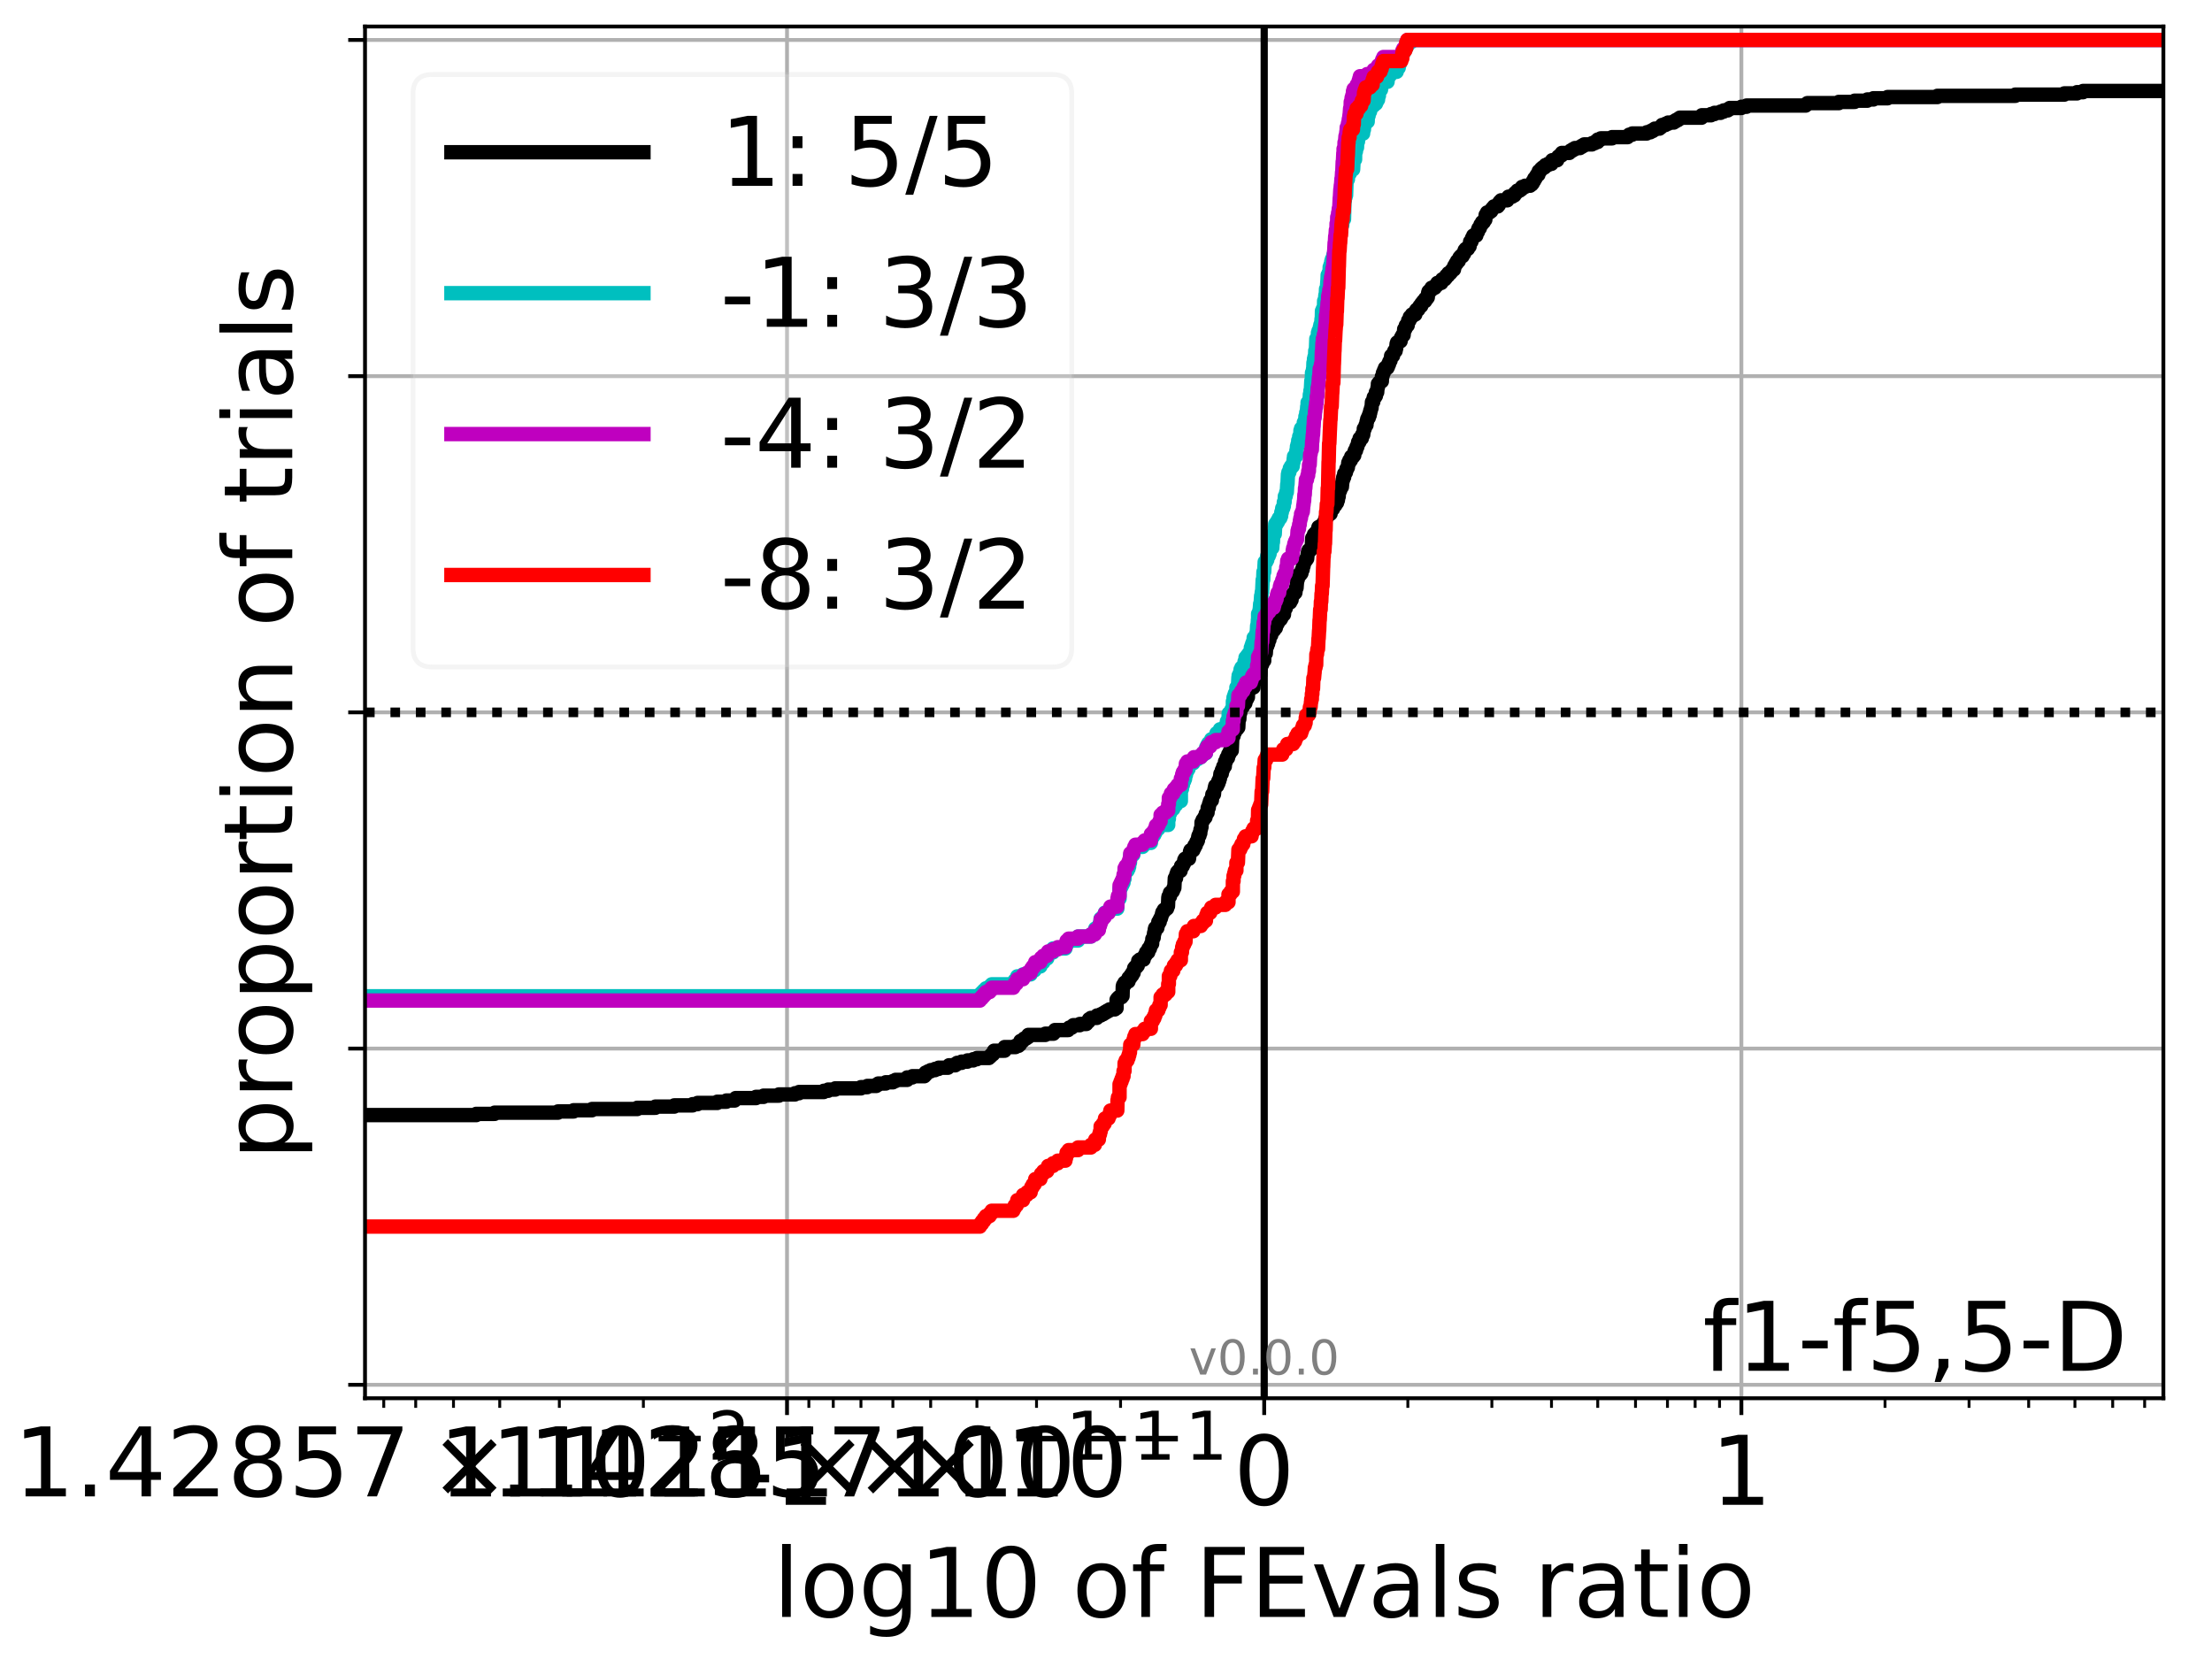 <?xml version="1.0" encoding="utf-8" standalone="no"?>
<!DOCTYPE svg PUBLIC "-//W3C//DTD SVG 1.1//EN"
  "http://www.w3.org/Graphics/SVG/1.1/DTD/svg11.dtd">
<!-- Created with matplotlib (http://matplotlib.org/) -->
<svg height="345.6pt" version="1.1" viewBox="0 0 460.8 345.6" width="460.8pt" xmlns="http://www.w3.org/2000/svg" xmlns:xlink="http://www.w3.org/1999/xlink">
 <defs>
  <style type="text/css">
*{stroke-linecap:butt;stroke-linejoin:round;}
  </style>
 </defs>
 <g id="figure_1">
  <g id="patch_1">
   <path d="M 0 345.6 
L 460.8 345.6 
L 460.8 0 
L 0 0 
z
" style="fill:#ffffff;"/>
  </g>
  <g id="axes_1">
   <g id="patch_2">
    <path d="M 76.04 291.28 
L 450.672 291.28 
L 450.672 5.52 
L 76.04 5.52 
z
" style="fill:#ffffff;"/>
   </g>
   <g id="matplotlib.axis_1">
    <g id="xtick_1">
     <g id="line2d_1">
      <path clip-path="url(#pf28e5d993c)" d="M 163.951 291.28 
L 163.951 5.52 
" style="fill:none;stroke:#b0b0b0;stroke-linecap:square;stroke-width:0.8;"/>
     </g>
     <g id="line2d_2">
      <defs>
       <path d="M 0 0 
L 0 3.5 
" id="ma8cddaa9e1" style="stroke:#000000;stroke-width:0.8;"/>
      </defs>
      <g>
       <use style="stroke:#000000;stroke-width:0.8;" x="163.951" xlink:href="#ma8cddaa9e1" y="291.28"/>
      </g>
     </g>
     <g id="text_1">
      <!-- -1 -->
      <defs>
       <path d="M 4.891 31.391 
L 31.203 31.391 
L 31.203 23.391 
L 4.891 23.391 
z
" id="DejaVuSans-2d"/>
       <path d="M 12.406 8.297 
L 28.516 8.297 
L 28.516 63.922 
L 10.984 60.406 
L 10.984 69.391 
L 28.422 72.906 
L 38.281 72.906 
L 38.281 8.297 
L 54.391 8.297 
L 54.391 0 
L 12.406 0 
z
" id="DejaVuSans-31"/>
      </defs>
      <g transform="translate(153.98 313.477)scale(0.2 -0.2)">
       <use xlink:href="#DejaVuSans-2d"/>
       <use x="36.084" xlink:href="#DejaVuSans-31"/>
      </g>
     </g>
    </g>
    <g id="xtick_2">
     <g id="line2d_3">
      <path clip-path="url(#pf28e5d993c)" d="M 263.356 291.28 
L 263.356 5.52 
" style="fill:none;stroke:#b0b0b0;stroke-linecap:square;stroke-width:0.8;"/>
     </g>
     <g id="line2d_4">
      <g>
       <use style="stroke:#000000;stroke-width:0.8;" x="263.356" xlink:href="#ma8cddaa9e1" y="291.28"/>
      </g>
     </g>
     <g id="text_2">
      <!-- 0 -->
      <defs>
       <path d="M 31.781 66.406 
Q 24.172 66.406 20.328 58.906 
Q 16.5 51.422 16.5 36.375 
Q 16.5 21.391 20.328 13.891 
Q 24.172 6.391 31.781 6.391 
Q 39.453 6.391 43.281 13.891 
Q 47.125 21.391 47.125 36.375 
Q 47.125 51.422 43.281 58.906 
Q 39.453 66.406 31.781 66.406 
z
M 31.781 74.219 
Q 44.047 74.219 50.516 64.516 
Q 56.984 54.828 56.984 36.375 
Q 56.984 17.969 50.516 8.266 
Q 44.047 -1.422 31.781 -1.422 
Q 19.531 -1.422 13.062 8.266 
Q 6.594 17.969 6.594 36.375 
Q 6.594 54.828 13.062 64.516 
Q 19.531 74.219 31.781 74.219 
z
" id="DejaVuSans-30"/>
      </defs>
      <g transform="translate(256.994 313.477)scale(0.2 -0.2)">
       <use xlink:href="#DejaVuSans-30"/>
      </g>
     </g>
    </g>
    <g id="xtick_3">
     <g id="line2d_5">
      <path clip-path="url(#pf28e5d993c)" d="M 362.761 291.28 
L 362.761 5.52 
" style="fill:none;stroke:#b0b0b0;stroke-linecap:square;stroke-width:0.8;"/>
     </g>
     <g id="line2d_6">
      <g>
       <use style="stroke:#000000;stroke-width:0.8;" x="362.761" xlink:href="#ma8cddaa9e1" y="291.28"/>
      </g>
     </g>
     <g id="text_3">
      <!-- 1 -->
      <g transform="translate(356.399 313.477)scale(0.2 -0.2)">
       <use xlink:href="#DejaVuSans-31"/>
      </g>
     </g>
    </g>
    <g id="xtick_4">
     <g id="line2d_7">
      <defs>
       <path d="M 0 0 
L 0 2 
" id="m2d7362af13" style="stroke:#000000;stroke-width:0.6;"/>
      </defs>
      <g>
       <use style="stroke:#000000;stroke-width:0.6;" x="79.944" xlink:href="#m2d7362af13" y="291.28"/>
      </g>
     </g>
     <g id="text_4">
      <!-- $\mathdefault{1.42857\times10^{-2}}$ -->
      <defs>
       <path d="M 10.688 12.406 
L 21 12.406 
L 21 0 
L 10.688 0 
z
" id="DejaVuSans-2e"/>
       <path d="M 37.797 64.312 
L 12.891 25.391 
L 37.797 25.391 
z
M 35.203 72.906 
L 47.609 72.906 
L 47.609 25.391 
L 58.016 25.391 
L 58.016 17.188 
L 47.609 17.188 
L 47.609 0 
L 37.797 0 
L 37.797 17.188 
L 4.891 17.188 
L 4.891 26.703 
z
" id="DejaVuSans-34"/>
       <path d="M 19.188 8.297 
L 53.609 8.297 
L 53.609 0 
L 7.328 0 
L 7.328 8.297 
Q 12.938 14.109 22.625 23.891 
Q 32.328 33.688 34.812 36.531 
Q 39.547 41.844 41.422 45.531 
Q 43.312 49.219 43.312 52.781 
Q 43.312 58.594 39.234 62.25 
Q 35.156 65.922 28.609 65.922 
Q 23.969 65.922 18.812 64.312 
Q 13.672 62.703 7.812 59.422 
L 7.812 69.391 
Q 13.766 71.781 18.938 73 
Q 24.125 74.219 28.422 74.219 
Q 39.75 74.219 46.484 68.547 
Q 53.219 62.891 53.219 53.422 
Q 53.219 48.922 51.531 44.891 
Q 49.859 40.875 45.406 35.406 
Q 44.188 33.984 37.641 27.219 
Q 31.109 20.453 19.188 8.297 
z
" id="DejaVuSans-32"/>
       <path d="M 31.781 34.625 
Q 24.75 34.625 20.719 30.859 
Q 16.703 27.094 16.703 20.516 
Q 16.703 13.922 20.719 10.156 
Q 24.75 6.391 31.781 6.391 
Q 38.812 6.391 42.859 10.172 
Q 46.922 13.969 46.922 20.516 
Q 46.922 27.094 42.891 30.859 
Q 38.875 34.625 31.781 34.625 
z
M 21.922 38.812 
Q 15.578 40.375 12.031 44.719 
Q 8.5 49.078 8.5 55.328 
Q 8.5 64.062 14.719 69.141 
Q 20.953 74.219 31.781 74.219 
Q 42.672 74.219 48.875 69.141 
Q 55.078 64.062 55.078 55.328 
Q 55.078 49.078 51.531 44.719 
Q 48 40.375 41.703 38.812 
Q 48.828 37.156 52.797 32.312 
Q 56.781 27.484 56.781 20.516 
Q 56.781 9.906 50.312 4.234 
Q 43.844 -1.422 31.781 -1.422 
Q 19.734 -1.422 13.25 4.234 
Q 6.781 9.906 6.781 20.516 
Q 6.781 27.484 10.781 32.312 
Q 14.797 37.156 21.922 38.812 
z
M 18.312 54.391 
Q 18.312 48.734 21.844 45.562 
Q 25.391 42.391 31.781 42.391 
Q 38.141 42.391 41.719 45.562 
Q 45.312 48.734 45.312 54.391 
Q 45.312 60.062 41.719 63.234 
Q 38.141 66.406 31.781 66.406 
Q 25.391 66.406 21.844 63.234 
Q 18.312 60.062 18.312 54.391 
z
" id="DejaVuSans-38"/>
       <path d="M 10.797 72.906 
L 49.516 72.906 
L 49.516 64.594 
L 19.828 64.594 
L 19.828 46.734 
Q 21.969 47.469 24.109 47.828 
Q 26.266 48.188 28.422 48.188 
Q 40.625 48.188 47.75 41.5 
Q 54.891 34.812 54.891 23.391 
Q 54.891 11.625 47.562 5.094 
Q 40.234 -1.422 26.906 -1.422 
Q 22.312 -1.422 17.547 -0.641 
Q 12.797 0.141 7.719 1.703 
L 7.719 11.625 
Q 12.109 9.234 16.797 8.062 
Q 21.484 6.891 26.703 6.891 
Q 35.156 6.891 40.078 11.328 
Q 45.016 15.766 45.016 23.391 
Q 45.016 31 40.078 35.438 
Q 35.156 39.891 26.703 39.891 
Q 22.75 39.891 18.812 39.016 
Q 14.891 38.141 10.797 36.281 
z
" id="DejaVuSans-35"/>
       <path d="M 8.203 72.906 
L 55.078 72.906 
L 55.078 68.703 
L 28.609 0 
L 18.312 0 
L 43.219 64.594 
L 8.203 64.594 
z
" id="DejaVuSans-37"/>
       <path d="M 70.125 53.719 
L 47.797 31.297 
L 70.125 8.984 
L 64.312 3.078 
L 41.891 25.484 
L 19.484 3.078 
L 13.719 8.984 
L 35.984 31.297 
L 13.719 53.719 
L 19.484 59.625 
L 41.891 37.203 
L 64.312 59.625 
z
" id="DejaVuSans-d7"/>
       <path d="M 10.594 35.5 
L 73.188 35.5 
L 73.188 27.203 
L 10.594 27.203 
z
" id="DejaVuSans-2212"/>
      </defs>
      <g transform="translate(2.844 311.877)scale(0.2 -0.2)">
       <use transform="translate(0 0.766)" xlink:href="#DejaVuSans-31"/>
       <use transform="translate(63.623 0.766)" xlink:href="#DejaVuSans-2e"/>
       <use transform="translate(95.41 0.766)" xlink:href="#DejaVuSans-34"/>
       <use transform="translate(159.033 0.766)" xlink:href="#DejaVuSans-32"/>
       <use transform="translate(222.656 0.766)" xlink:href="#DejaVuSans-38"/>
       <use transform="translate(286.279 0.766)" xlink:href="#DejaVuSans-35"/>
       <use transform="translate(349.793 0.766)" xlink:href="#DejaVuSans-37"/>
       <use transform="translate(432.898 0.766)" xlink:href="#DejaVuSans-d7"/>
       <use transform="translate(536.17 0.766)" xlink:href="#DejaVuSans-31"/>
       <use transform="translate(599.793 0.766)" xlink:href="#DejaVuSans-30"/>
       <use transform="translate(664.373 39.047)scale(0.7)" xlink:href="#DejaVuSans-2212"/>
       <use transform="translate(723.025 39.047)scale(0.7)" xlink:href="#DejaVuSans-32"/>
      </g>
     </g>
    </g>
    <g id="xtick_5">
     <g id="line2d_8">
      <g>
       <use style="stroke:#000000;stroke-width:0.6;" x="86.599" xlink:href="#m2d7362af13" y="291.28"/>
      </g>
     </g>
    </g>
    <g id="xtick_6">
     <g id="line2d_9">
      <g>
       <use style="stroke:#000000;stroke-width:0.6;" x="94.47" xlink:href="#m2d7362af13" y="291.28"/>
      </g>
     </g>
    </g>
    <g id="xtick_7">
     <g id="line2d_10">
      <g>
       <use style="stroke:#000000;stroke-width:0.6;" x="104.103" xlink:href="#m2d7362af13" y="291.28"/>
      </g>
     </g>
    </g>
    <g id="xtick_8">
     <g id="line2d_11">
      <g>
       <use style="stroke:#000000;stroke-width:0.6;" x="116.522" xlink:href="#m2d7362af13" y="291.28"/>
      </g>
     </g>
    </g>
    <g id="xtick_9">
     <g id="line2d_12">
      <g>
       <use style="stroke:#000000;stroke-width:0.6;" x="134.027" xlink:href="#m2d7362af13" y="291.28"/>
      </g>
     </g>
    </g>
    <g id="xtick_10">
     <g id="line2d_13">
      <g>
       <use style="stroke:#000000;stroke-width:0.6;" x="168.499" xlink:href="#m2d7362af13" y="291.28"/>
      </g>
     </g>
     <g id="text_5">
      <!-- $\mathdefault{1.11111\times10^{-1}}$ -->
      <g transform="translate(91.399 311.877)scale(0.2 -0.2)">
       <use transform="translate(0 0.684)" xlink:href="#DejaVuSans-31"/>
       <use transform="translate(63.623 0.684)" xlink:href="#DejaVuSans-2e"/>
       <use transform="translate(95.41 0.684)" xlink:href="#DejaVuSans-31"/>
       <use transform="translate(159.033 0.684)" xlink:href="#DejaVuSans-31"/>
       <use transform="translate(222.656 0.684)" xlink:href="#DejaVuSans-31"/>
       <use transform="translate(286.279 0.684)" xlink:href="#DejaVuSans-31"/>
       <use transform="translate(349.902 0.684)" xlink:href="#DejaVuSans-31"/>
       <use transform="translate(433.008 0.684)" xlink:href="#DejaVuSans-d7"/>
       <use transform="translate(536.279 0.684)" xlink:href="#DejaVuSans-31"/>
       <use transform="translate(599.902 0.684)" xlink:href="#DejaVuSans-30"/>
       <use transform="translate(664.482 38.966)scale(0.7)" xlink:href="#DejaVuSans-2212"/>
       <use transform="translate(723.135 38.966)scale(0.7)" xlink:href="#DejaVuSans-31"/>
      </g>
     </g>
    </g>
    <g id="xtick_11">
     <g id="line2d_14">
      <g>
       <use style="stroke:#000000;stroke-width:0.6;" x="173.584" xlink:href="#m2d7362af13" y="291.28"/>
      </g>
     </g>
     <g id="text_6">
      <!-- $\mathdefault{1.25\times10^{-1}}$ -->
      <g transform="translate(115.584 311.877)scale(0.2 -0.2)">
       <use transform="translate(0 0.684)" xlink:href="#DejaVuSans-31"/>
       <use transform="translate(63.623 0.684)" xlink:href="#DejaVuSans-2e"/>
       <use transform="translate(95.332 0.684)" xlink:href="#DejaVuSans-32"/>
       <use transform="translate(158.955 0.684)" xlink:href="#DejaVuSans-35"/>
       <use transform="translate(242.061 0.684)" xlink:href="#DejaVuSans-d7"/>
       <use transform="translate(345.332 0.684)" xlink:href="#DejaVuSans-31"/>
       <use transform="translate(408.955 0.684)" xlink:href="#DejaVuSans-30"/>
       <use transform="translate(473.535 38.966)scale(0.7)" xlink:href="#DejaVuSans-2212"/>
       <use transform="translate(532.188 38.966)scale(0.7)" xlink:href="#DejaVuSans-31"/>
      </g>
     </g>
    </g>
    <g id="xtick_12">
     <g id="line2d_15">
      <g>
       <use style="stroke:#000000;stroke-width:0.6;" x="179.349" xlink:href="#m2d7362af13" y="291.28"/>
      </g>
     </g>
     <g id="text_7">
      <!-- $\mathdefault{1.42857\times10^{-1}}$ -->
      <g transform="translate(102.249 311.877)scale(0.2 -0.2)">
       <use transform="translate(0 0.684)" xlink:href="#DejaVuSans-31"/>
       <use transform="translate(63.623 0.684)" xlink:href="#DejaVuSans-2e"/>
       <use transform="translate(95.41 0.684)" xlink:href="#DejaVuSans-34"/>
       <use transform="translate(159.033 0.684)" xlink:href="#DejaVuSans-32"/>
       <use transform="translate(222.656 0.684)" xlink:href="#DejaVuSans-38"/>
       <use transform="translate(286.279 0.684)" xlink:href="#DejaVuSans-35"/>
       <use transform="translate(349.793 0.684)" xlink:href="#DejaVuSans-37"/>
       <use transform="translate(432.898 0.684)" xlink:href="#DejaVuSans-d7"/>
       <use transform="translate(536.17 0.684)" xlink:href="#DejaVuSans-31"/>
       <use transform="translate(599.793 0.684)" xlink:href="#DejaVuSans-30"/>
       <use transform="translate(664.373 38.966)scale(0.7)" xlink:href="#DejaVuSans-2212"/>
       <use transform="translate(723.025 38.966)scale(0.7)" xlink:href="#DejaVuSans-31"/>
      </g>
     </g>
    </g>
    <g id="xtick_13">
     <g id="line2d_16">
      <g>
       <use style="stroke:#000000;stroke-width:0.6;" x="186.004" xlink:href="#m2d7362af13" y="291.28"/>
      </g>
     </g>
    </g>
    <g id="xtick_14">
     <g id="line2d_17">
      <g>
       <use style="stroke:#000000;stroke-width:0.6;" x="193.875" xlink:href="#m2d7362af13" y="291.28"/>
      </g>
     </g>
    </g>
    <g id="xtick_15">
     <g id="line2d_18">
      <g>
       <use style="stroke:#000000;stroke-width:0.6;" x="203.508" xlink:href="#m2d7362af13" y="291.28"/>
      </g>
     </g>
    </g>
    <g id="xtick_16">
     <g id="line2d_19">
      <g>
       <use style="stroke:#000000;stroke-width:0.6;" x="215.928" xlink:href="#m2d7362af13" y="291.28"/>
      </g>
     </g>
    </g>
    <g id="xtick_17">
     <g id="line2d_20">
      <g>
       <use style="stroke:#000000;stroke-width:0.6;" x="233.432" xlink:href="#m2d7362af13" y="291.28"/>
      </g>
     </g>
    </g>
    <g id="xtick_18">
     <g id="line2d_21">
      <g>
       <use style="stroke:#000000;stroke-width:0.6;" x="293.28" xlink:href="#m2d7362af13" y="291.28"/>
      </g>
     </g>
    </g>
    <g id="xtick_19">
     <g id="line2d_22">
      <g>
       <use style="stroke:#000000;stroke-width:0.6;" x="310.784" xlink:href="#m2d7362af13" y="291.28"/>
      </g>
     </g>
    </g>
    <g id="xtick_20">
     <g id="line2d_23">
      <g>
       <use style="stroke:#000000;stroke-width:0.6;" x="323.204" xlink:href="#m2d7362af13" y="291.28"/>
      </g>
     </g>
    </g>
    <g id="xtick_21">
     <g id="line2d_24">
      <g>
       <use style="stroke:#000000;stroke-width:0.6;" x="332.837" xlink:href="#m2d7362af13" y="291.28"/>
      </g>
     </g>
    </g>
    <g id="xtick_22">
     <g id="line2d_25">
      <g>
       <use style="stroke:#000000;stroke-width:0.6;" x="340.708" xlink:href="#m2d7362af13" y="291.28"/>
      </g>
     </g>
    </g>
    <g id="xtick_23">
     <g id="line2d_26">
      <g>
       <use style="stroke:#000000;stroke-width:0.6;" x="347.363" xlink:href="#m2d7362af13" y="291.28"/>
      </g>
     </g>
    </g>
    <g id="xtick_24">
     <g id="line2d_27">
      <g>
       <use style="stroke:#000000;stroke-width:0.6;" x="353.128" xlink:href="#m2d7362af13" y="291.28"/>
      </g>
     </g>
    </g>
    <g id="xtick_25">
     <g id="line2d_28">
      <g>
       <use style="stroke:#000000;stroke-width:0.6;" x="358.213" xlink:href="#m2d7362af13" y="291.28"/>
      </g>
     </g>
    </g>
    <g id="xtick_26">
     <g id="line2d_29">
      <g>
       <use style="stroke:#000000;stroke-width:0.6;" x="392.685" xlink:href="#m2d7362af13" y="291.28"/>
      </g>
     </g>
    </g>
    <g id="xtick_27">
     <g id="line2d_30">
      <g>
       <use style="stroke:#000000;stroke-width:0.6;" x="410.19" xlink:href="#m2d7362af13" y="291.28"/>
      </g>
     </g>
    </g>
    <g id="xtick_28">
     <g id="line2d_31">
      <g>
       <use style="stroke:#000000;stroke-width:0.6;" x="422.609" xlink:href="#m2d7362af13" y="291.28"/>
      </g>
     </g>
    </g>
    <g id="xtick_29">
     <g id="line2d_32">
      <g>
       <use style="stroke:#000000;stroke-width:0.6;" x="432.243" xlink:href="#m2d7362af13" y="291.28"/>
      </g>
     </g>
    </g>
    <g id="xtick_30">
     <g id="line2d_33">
      <g>
       <use style="stroke:#000000;stroke-width:0.6;" x="440.114" xlink:href="#m2d7362af13" y="291.28"/>
      </g>
     </g>
    </g>
    <g id="xtick_31">
     <g id="line2d_34">
      <g>
       <use style="stroke:#000000;stroke-width:0.6;" x="446.768" xlink:href="#m2d7362af13" y="291.28"/>
      </g>
     </g>
    </g>
    <g id="text_8">
     <!-- log10 of FEvals ratio -->
     <defs>
      <path d="M 9.422 75.984 
L 18.406 75.984 
L 18.406 0 
L 9.422 0 
z
" id="DejaVuSans-6c"/>
      <path d="M 30.609 48.391 
Q 23.391 48.391 19.188 42.75 
Q 14.984 37.109 14.984 27.297 
Q 14.984 17.484 19.156 11.844 
Q 23.344 6.203 30.609 6.203 
Q 37.797 6.203 41.984 11.859 
Q 46.188 17.531 46.188 27.297 
Q 46.188 37.016 41.984 42.703 
Q 37.797 48.391 30.609 48.391 
z
M 30.609 56 
Q 42.328 56 49.016 48.375 
Q 55.719 40.766 55.719 27.297 
Q 55.719 13.875 49.016 6.219 
Q 42.328 -1.422 30.609 -1.422 
Q 18.844 -1.422 12.172 6.219 
Q 5.516 13.875 5.516 27.297 
Q 5.516 40.766 12.172 48.375 
Q 18.844 56 30.609 56 
z
" id="DejaVuSans-6f"/>
      <path d="M 45.406 27.984 
Q 45.406 37.75 41.375 43.109 
Q 37.359 48.484 30.078 48.484 
Q 22.859 48.484 18.828 43.109 
Q 14.797 37.75 14.797 27.984 
Q 14.797 18.266 18.828 12.891 
Q 22.859 7.516 30.078 7.516 
Q 37.359 7.516 41.375 12.891 
Q 45.406 18.266 45.406 27.984 
z
M 54.391 6.781 
Q 54.391 -7.172 48.188 -13.984 
Q 42 -20.797 29.203 -20.797 
Q 24.469 -20.797 20.266 -20.094 
Q 16.062 -19.391 12.109 -17.922 
L 12.109 -9.188 
Q 16.062 -11.328 19.922 -12.344 
Q 23.781 -13.375 27.781 -13.375 
Q 36.625 -13.375 41.016 -8.766 
Q 45.406 -4.156 45.406 5.172 
L 45.406 9.625 
Q 42.625 4.781 38.281 2.391 
Q 33.938 0 27.875 0 
Q 17.828 0 11.672 7.656 
Q 5.516 15.328 5.516 27.984 
Q 5.516 40.672 11.672 48.328 
Q 17.828 56 27.875 56 
Q 33.938 56 38.281 53.609 
Q 42.625 51.219 45.406 46.391 
L 45.406 54.688 
L 54.391 54.688 
z
" id="DejaVuSans-67"/>
      <path id="DejaVuSans-20"/>
      <path d="M 37.109 75.984 
L 37.109 68.5 
L 28.516 68.5 
Q 23.688 68.5 21.797 66.547 
Q 19.922 64.594 19.922 59.516 
L 19.922 54.688 
L 34.719 54.688 
L 34.719 47.703 
L 19.922 47.703 
L 19.922 0 
L 10.891 0 
L 10.891 47.703 
L 2.297 47.703 
L 2.297 54.688 
L 10.891 54.688 
L 10.891 58.5 
Q 10.891 67.625 15.141 71.797 
Q 19.391 75.984 28.609 75.984 
z
" id="DejaVuSans-66"/>
      <path d="M 9.812 72.906 
L 51.703 72.906 
L 51.703 64.594 
L 19.672 64.594 
L 19.672 43.109 
L 48.578 43.109 
L 48.578 34.812 
L 19.672 34.812 
L 19.672 0 
L 9.812 0 
z
" id="DejaVuSans-46"/>
      <path d="M 9.812 72.906 
L 55.906 72.906 
L 55.906 64.594 
L 19.672 64.594 
L 19.672 43.016 
L 54.391 43.016 
L 54.391 34.719 
L 19.672 34.719 
L 19.672 8.297 
L 56.781 8.297 
L 56.781 0 
L 9.812 0 
z
" id="DejaVuSans-45"/>
      <path d="M 2.984 54.688 
L 12.5 54.688 
L 29.594 8.797 
L 46.688 54.688 
L 56.203 54.688 
L 35.688 0 
L 23.484 0 
z
" id="DejaVuSans-76"/>
      <path d="M 34.281 27.484 
Q 23.391 27.484 19.188 25 
Q 14.984 22.516 14.984 16.5 
Q 14.984 11.719 18.141 8.906 
Q 21.297 6.109 26.703 6.109 
Q 34.188 6.109 38.703 11.406 
Q 43.219 16.703 43.219 25.484 
L 43.219 27.484 
z
M 52.203 31.203 
L 52.203 0 
L 43.219 0 
L 43.219 8.297 
Q 40.141 3.328 35.547 0.953 
Q 30.953 -1.422 24.312 -1.422 
Q 15.922 -1.422 10.953 3.297 
Q 6 8.016 6 15.922 
Q 6 25.141 12.172 29.828 
Q 18.359 34.516 30.609 34.516 
L 43.219 34.516 
L 43.219 35.406 
Q 43.219 41.609 39.141 45 
Q 35.062 48.391 27.688 48.391 
Q 23 48.391 18.547 47.266 
Q 14.109 46.141 10.016 43.891 
L 10.016 52.203 
Q 14.938 54.109 19.578 55.047 
Q 24.219 56 28.609 56 
Q 40.484 56 46.344 49.844 
Q 52.203 43.703 52.203 31.203 
z
" id="DejaVuSans-61"/>
      <path d="M 44.281 53.078 
L 44.281 44.578 
Q 40.484 46.531 36.375 47.5 
Q 32.281 48.484 27.875 48.484 
Q 21.188 48.484 17.844 46.438 
Q 14.5 44.391 14.5 40.281 
Q 14.5 37.156 16.891 35.375 
Q 19.281 33.594 26.516 31.984 
L 29.594 31.297 
Q 39.156 29.25 43.188 25.516 
Q 47.219 21.781 47.219 15.094 
Q 47.219 7.469 41.188 3.016 
Q 35.156 -1.422 24.609 -1.422 
Q 20.219 -1.422 15.453 -0.562 
Q 10.688 0.297 5.422 2 
L 5.422 11.281 
Q 10.406 8.688 15.234 7.391 
Q 20.062 6.109 24.812 6.109 
Q 31.156 6.109 34.562 8.281 
Q 37.984 10.453 37.984 14.406 
Q 37.984 18.062 35.516 20.016 
Q 33.062 21.969 24.703 23.781 
L 21.578 24.516 
Q 13.234 26.266 9.516 29.906 
Q 5.812 33.547 5.812 39.891 
Q 5.812 47.609 11.281 51.797 
Q 16.75 56 26.812 56 
Q 31.781 56 36.172 55.266 
Q 40.578 54.547 44.281 53.078 
z
" id="DejaVuSans-73"/>
      <path d="M 41.109 46.297 
Q 39.594 47.172 37.812 47.578 
Q 36.031 48 33.891 48 
Q 26.266 48 22.188 43.047 
Q 18.109 38.094 18.109 28.812 
L 18.109 0 
L 9.078 0 
L 9.078 54.688 
L 18.109 54.688 
L 18.109 46.188 
Q 20.953 51.172 25.484 53.578 
Q 30.031 56 36.531 56 
Q 37.453 56 38.578 55.875 
Q 39.703 55.766 41.062 55.516 
z
" id="DejaVuSans-72"/>
      <path d="M 18.312 70.219 
L 18.312 54.688 
L 36.812 54.688 
L 36.812 47.703 
L 18.312 47.703 
L 18.312 18.016 
Q 18.312 11.328 20.141 9.422 
Q 21.969 7.516 27.594 7.516 
L 36.812 7.516 
L 36.812 0 
L 27.594 0 
Q 17.188 0 13.234 3.875 
Q 9.281 7.766 9.281 18.016 
L 9.281 47.703 
L 2.688 47.703 
L 2.688 54.688 
L 9.281 54.688 
L 9.281 70.219 
z
" id="DejaVuSans-74"/>
      <path d="M 9.422 54.688 
L 18.406 54.688 
L 18.406 0 
L 9.422 0 
z
M 9.422 75.984 
L 18.406 75.984 
L 18.406 64.594 
L 9.422 64.594 
z
" id="DejaVuSans-69"/>
     </defs>
     <g transform="translate(161.051 336.833)scale(0.2 -0.2)">
      <use xlink:href="#DejaVuSans-6c"/>
      <use x="27.783" xlink:href="#DejaVuSans-6f"/>
      <use x="88.965" xlink:href="#DejaVuSans-67"/>
      <use x="152.441" xlink:href="#DejaVuSans-31"/>
      <use x="216.064" xlink:href="#DejaVuSans-30"/>
      <use x="279.688" xlink:href="#DejaVuSans-20"/>
      <use x="311.475" xlink:href="#DejaVuSans-6f"/>
      <use x="372.656" xlink:href="#DejaVuSans-66"/>
      <use x="407.861" xlink:href="#DejaVuSans-20"/>
      <use x="439.648" xlink:href="#DejaVuSans-46"/>
      <use x="497.168" xlink:href="#DejaVuSans-45"/>
      <use x="560.352" xlink:href="#DejaVuSans-76"/>
      <use x="619.531" xlink:href="#DejaVuSans-61"/>
      <use x="680.811" xlink:href="#DejaVuSans-6c"/>
      <use x="708.594" xlink:href="#DejaVuSans-73"/>
      <use x="760.693" xlink:href="#DejaVuSans-20"/>
      <use x="792.48" xlink:href="#DejaVuSans-72"/>
      <use x="833.594" xlink:href="#DejaVuSans-61"/>
      <use x="894.873" xlink:href="#DejaVuSans-74"/>
      <use x="934.082" xlink:href="#DejaVuSans-69"/>
      <use x="961.865" xlink:href="#DejaVuSans-6f"/>
     </g>
    </g>
   </g>
   <g id="matplotlib.axis_2">
    <g id="ytick_1">
     <g id="line2d_35">
      <path clip-path="url(#pf28e5d993c)" d="M 76.04 288.478 
L 450.672 288.478 
" style="fill:none;stroke:#b0b0b0;stroke-linecap:square;stroke-width:0.8;"/>
     </g>
     <g id="line2d_36">
      <defs>
       <path d="M 0 0 
L -3.5 0 
" id="m36ef74bd44" style="stroke:#000000;stroke-width:0.8;"/>
      </defs>
      <g>
       <use style="stroke:#000000;stroke-width:0.8;" x="76.04" xlink:href="#m36ef74bd44" y="288.478"/>
      </g>
     </g>
    </g>
    <g id="ytick_2">
     <g id="line2d_37">
      <path clip-path="url(#pf28e5d993c)" d="M 76.04 218.439 
L 450.672 218.439 
" style="fill:none;stroke:#b0b0b0;stroke-linecap:square;stroke-width:0.8;"/>
     </g>
     <g id="line2d_38">
      <g>
       <use style="stroke:#000000;stroke-width:0.8;" x="76.04" xlink:href="#m36ef74bd44" y="218.439"/>
      </g>
     </g>
    </g>
    <g id="ytick_3">
     <g id="line2d_39">
      <path clip-path="url(#pf28e5d993c)" d="M 76.04 148.4 
L 450.672 148.4 
" style="fill:none;stroke:#b0b0b0;stroke-linecap:square;stroke-width:0.8;"/>
     </g>
     <g id="line2d_40">
      <g>
       <use style="stroke:#000000;stroke-width:0.8;" x="76.04" xlink:href="#m36ef74bd44" y="148.4"/>
      </g>
     </g>
    </g>
    <g id="ytick_4">
     <g id="line2d_41">
      <path clip-path="url(#pf28e5d993c)" d="M 76.04 78.361 
L 450.672 78.361 
" style="fill:none;stroke:#b0b0b0;stroke-linecap:square;stroke-width:0.8;"/>
     </g>
     <g id="line2d_42">
      <g>
       <use style="stroke:#000000;stroke-width:0.8;" x="76.04" xlink:href="#m36ef74bd44" y="78.361"/>
      </g>
     </g>
    </g>
    <g id="ytick_5">
     <g id="line2d_43">
      <path clip-path="url(#pf28e5d993c)" d="M 76.04 8.322 
L 450.672 8.322 
" style="fill:none;stroke:#b0b0b0;stroke-linecap:square;stroke-width:0.8;"/>
     </g>
     <g id="line2d_44">
      <g>
       <use style="stroke:#000000;stroke-width:0.8;" x="76.04" xlink:href="#m36ef74bd44" y="8.322"/>
      </g>
     </g>
    </g>
    <g id="text_9">
     <!-- proportion of trials -->
     <defs>
      <path d="M 18.109 8.203 
L 18.109 -20.797 
L 9.078 -20.797 
L 9.078 54.688 
L 18.109 54.688 
L 18.109 46.391 
Q 20.953 51.266 25.266 53.625 
Q 29.594 56 35.594 56 
Q 45.562 56 51.781 48.094 
Q 58.016 40.188 58.016 27.297 
Q 58.016 14.406 51.781 6.484 
Q 45.562 -1.422 35.594 -1.422 
Q 29.594 -1.422 25.266 0.953 
Q 20.953 3.328 18.109 8.203 
z
M 48.688 27.297 
Q 48.688 37.203 44.609 42.844 
Q 40.531 48.484 33.406 48.484 
Q 26.266 48.484 22.188 42.844 
Q 18.109 37.203 18.109 27.297 
Q 18.109 17.391 22.188 11.75 
Q 26.266 6.109 33.406 6.109 
Q 40.531 6.109 44.609 11.75 
Q 48.688 17.391 48.688 27.297 
z
" id="DejaVuSans-70"/>
      <path d="M 54.891 33.016 
L 54.891 0 
L 45.906 0 
L 45.906 32.719 
Q 45.906 40.484 42.875 44.328 
Q 39.844 48.188 33.797 48.188 
Q 26.516 48.188 22.312 43.547 
Q 18.109 38.922 18.109 30.906 
L 18.109 0 
L 9.078 0 
L 9.078 54.688 
L 18.109 54.688 
L 18.109 46.188 
Q 21.344 51.125 25.703 53.562 
Q 30.078 56 35.797 56 
Q 45.219 56 50.047 50.172 
Q 54.891 44.344 54.891 33.016 
z
" id="DejaVuSans-6e"/>
     </defs>
     <g transform="translate(60.881 241.628)rotate(-90)scale(0.2 -0.2)">
      <use xlink:href="#DejaVuSans-70"/>
      <use x="63.477" xlink:href="#DejaVuSans-72"/>
      <use x="104.559" xlink:href="#DejaVuSans-6f"/>
      <use x="165.74" xlink:href="#DejaVuSans-70"/>
      <use x="229.217" xlink:href="#DejaVuSans-6f"/>
      <use x="290.398" xlink:href="#DejaVuSans-72"/>
      <use x="331.512" xlink:href="#DejaVuSans-74"/>
      <use x="370.721" xlink:href="#DejaVuSans-69"/>
      <use x="398.504" xlink:href="#DejaVuSans-6f"/>
      <use x="459.686" xlink:href="#DejaVuSans-6e"/>
      <use x="523.064" xlink:href="#DejaVuSans-20"/>
      <use x="554.852" xlink:href="#DejaVuSans-6f"/>
      <use x="616.033" xlink:href="#DejaVuSans-66"/>
      <use x="651.238" xlink:href="#DejaVuSans-20"/>
      <use x="683.025" xlink:href="#DejaVuSans-74"/>
      <use x="722.234" xlink:href="#DejaVuSans-72"/>
      <use x="763.348" xlink:href="#DejaVuSans-69"/>
      <use x="791.131" xlink:href="#DejaVuSans-61"/>
      <use x="852.41" xlink:href="#DejaVuSans-6c"/>
      <use x="880.193" xlink:href="#DejaVuSans-73"/>
     </g>
    </g>
   </g>
   <g id="line2d_45">
    <path clip-path="url(#pf28e5d993c)" d="M 76.04 232.295 
L 99.21 232.295 
L 99.21 232.042 
L 103.037 232.042 
L 103.037 231.789 
L 116.236 231.789 
L 116.236 231.536 
L 119.501 231.536 
L 119.501 231.283 
L 123.327 231.283 
L 123.327 231.03 
L 132.751 231.03 
L 132.751 230.777 
L 136.526 230.777 
L 136.526 230.524 
L 140.461 230.524 
L 140.461 230.271 
L 144.287 230.271 
L 144.287 230.018 
L 145.31 230.018 
L 145.31 229.764 
L 149.425 229.764 
L 149.425 229.511 
L 151.316 229.511 
L 151.316 229.258 
L 153.041 229.258 
L 153.041 229.005 
L 153.251 229.005 
L 153.251 228.752 
L 157.486 228.752 
L 157.486 228.499 
L 159.058 228.499 
L 159.058 228.246 
L 162.258 228.246 
L 162.258 227.993 
L 165.601 227.993 
L 165.601 227.74 
L 166.45 227.74 
L 166.45 227.487 
L 171.607 227.487 
L 171.607 227.234 
L 172.518 227.234 
L 172.518 226.981 
L 174.001 226.981 
L 174.001 226.728 
L 179.349 226.728 
L 179.349 226.474 
L 180.677 226.474 
L 180.677 226.221 
L 182.548 226.221 
L 182.548 225.968 
L 182.965 225.968 
L 182.965 225.715 
L 184.504 225.715 
L 184.504 225.462 
L 186.004 225.462 
L 186.004 225.209 
L 186.561 225.209 
L 186.561 224.956 
L 188.982 224.956 
L 188.982 224.45 
L 190.048 224.45 
L 190.048 224.197 
L 192.566 224.197 
L 192.566 223.944 
L 192.809 223.944 
L 192.809 223.437 
L 193.309 223.437 
L 193.309 223.184 
L 193.875 223.184 
L 193.875 222.931 
L 194.777 222.931 
L 194.777 222.678 
L 195.525 222.678 
L 195.525 222.425 
L 197.474 222.425 
L 197.474 222.172 
L 197.703 222.172 
L 197.703 221.919 
L 199.001 221.919 
L 199.001 221.666 
L 199.393 221.666 
L 199.393 221.413 
L 200.309 221.413 
L 200.309 221.16 
L 201.53 221.16 
L 201.53 220.907 
L 202.73 220.907 
L 202.73 220.654 
L 203.508 220.654 
L 203.508 220.401 
L 206.007 220.401 
L 206.007 220.147 
L 206.294 220.147 
L 206.294 219.894 
L 206.557 219.894 
L 206.557 219.641 
L 206.868 219.641 
L 206.93 219.135 
L 207.073 219.135 
L 207.073 218.882 
L 209.273 218.882 
L 209.273 218.123 
L 211.535 218.123 
L 211.535 217.87 
L 212.183 217.87 
L 212.183 217.617 
L 212.472 217.617 
L 212.574 216.857 
L 213.099 216.857 
L 213.099 216.604 
L 213.329 216.604 
L 213.329 216.351 
L 213.769 216.351 
L 213.769 216.098 
L 214.154 216.098 
L 214.218 215.592 
L 217.765 215.592 
L 217.765 215.339 
L 219.442 215.339 
L 219.442 215.086 
L 219.684 215.086 
L 219.755 214.58 
L 222.523 214.58 
L 222.523 214.327 
L 222.733 214.327 
L 222.733 214.074 
L 223.269 214.074 
L 223.269 213.821 
L 223.589 213.821 
L 223.589 213.567 
L 224.931 213.567 
L 224.931 213.314 
L 226.298 213.314 
L 226.298 213.061 
L 226.507 213.061 
L 226.507 212.808 
L 226.777 212.808 
L 226.878 212.302 
L 227.254 212.302 
L 227.254 212.049 
L 228.491 212.049 
L 228.523 211.543 
L 229.317 211.543 
L 229.317 211.29 
L 229.816 211.29 
L 229.816 211.037 
L 230.233 211.037 
L 230.233 210.784 
L 230.662 210.784 
L 230.662 210.531 
L 231.122 210.531 
L 231.122 210.277 
L 232.239 210.277 
L 232.239 210.024 
L 232.594 210.024 
L 232.61 208.253 
L 232.783 208.253 
L 232.783 208 
L 233.037 208 
L 233.037 207.747 
L 233.642 207.747 
L 233.642 207.494 
L 233.845 207.494 
L 233.899 205.469 
L 233.959 205.469 
L 233.959 205.216 
L 234.254 205.216 
L 234.254 204.71 
L 234.597 204.71 
L 234.597 204.457 
L 235.082 204.457 
L 235.109 203.697 
L 235.47 203.697 
L 235.518 203.191 
L 235.854 203.191 
L 235.854 202.685 
L 236.148 202.685 
L 236.218 201.926 
L 236.271 201.926 
L 236.271 201.673 
L 236.468 201.673 
L 236.468 201.42 
L 236.807 201.42 
L 236.807 201.167 
L 237.015 201.167 
L 237.117 200.154 
L 237.417 200.154 
L 237.417 199.901 
L 238.238 199.901 
L 238.279 199.395 
L 238.384 199.395 
L 238.384 199.142 
L 238.553 199.142 
L 238.553 198.889 
L 238.725 198.889 
L 238.755 198.383 
L 239.197 198.383 
L 239.249 197.624 
L 239.541 197.624 
L 239.601 197.117 
L 239.716 197.117 
L 239.815 196.611 
L 240.009 196.611 
L 240.052 195.599 
L 240.186 195.599 
L 240.186 195.346 
L 240.323 195.346 
L 240.419 194.334 
L 240.512 194.334 
L 240.57 193.574 
L 240.644 193.574 
L 240.644 193.321 
L 241.088 193.321 
L 241.184 192.562 
L 241.303 192.562 
L 241.303 192.056 
L 241.586 192.056 
L 241.587 191.55 
L 241.712 191.55 
L 241.712 191.297 
L 241.847 191.297 
L 241.956 190.79 
L 241.996 190.79 
L 242.083 190.284 
L 242.154 190.284 
L 242.154 190.031 
L 242.367 190.031 
L 242.455 189.525 
L 242.813 189.525 
L 242.813 189.272 
L 243.121 189.272 
L 243.157 188.766 
L 243.311 188.766 
L 243.384 186.994 
L 243.429 186.994 
L 243.429 186.741 
L 243.725 186.741 
L 243.725 185.982 
L 244.032 185.982 
L 244.032 185.729 
L 244.285 185.729 
L 244.285 185.476 
L 244.403 185.476 
L 244.473 184.97 
L 244.635 184.97 
L 244.737 182.945 
L 244.988 182.945 
L 245.045 182.186 
L 245.136 182.186 
L 245.226 181.68 
L 245.447 181.68 
L 245.447 181.427 
L 245.935 181.427 
L 246.044 180.414 
L 246.398 180.414 
L 246.474 179.908 
L 246.644 179.908 
L 246.707 179.149 
L 246.841 179.149 
L 246.841 178.896 
L 247.689 178.896 
L 247.781 178.137 
L 247.805 178.137 
L 247.905 177.377 
L 247.997 177.377 
L 247.997 177.124 
L 248.583 177.124 
L 248.596 176.618 
L 248.83 176.618 
L 248.83 176.112 
L 249.093 176.112 
L 249.159 175.606 
L 249.248 175.606 
L 249.248 175.353 
L 249.431 175.353 
L 249.431 175.1 
L 249.545 175.1 
L 249.608 174.34 
L 249.675 174.34 
L 249.675 174.087 
L 249.87 174.087 
L 249.896 173.581 
L 250.039 173.581 
L 250.086 172.822 
L 250.159 172.822 
L 250.255 172.316 
L 250.287 172.316 
L 250.306 171.304 
L 250.43 171.304 
L 250.53 170.797 
L 250.727 170.797 
L 250.727 170.544 
L 250.867 170.544 
L 250.867 170.291 
L 251.114 170.291 
L 251.182 169.532 
L 251.392 169.532 
L 251.392 169.279 
L 251.558 169.279 
L 251.592 168.267 
L 251.802 168.267 
L 251.87 167.507 
L 251.967 167.507 
L 252.029 167.001 
L 252.122 167.001 
L 252.122 166.748 
L 252.45 166.748 
L 252.554 165.483 
L 252.884 165.483 
L 252.983 164.47 
L 253.023 164.47 
L 253.095 163.964 
L 253.159 163.964 
L 253.159 163.711 
L 253.566 163.711 
L 253.632 163.205 
L 253.805 163.205 
L 253.805 162.699 
L 253.985 162.699 
L 254.042 162.193 
L 254.136 162.193 
L 254.238 161.18 
L 254.515 161.18 
L 254.545 160.421 
L 254.728 160.421 
L 254.836 159.662 
L 255.146 159.662 
L 255.204 158.65 
L 255.373 158.65 
L 255.46 158.143 
L 255.52 158.143 
L 255.52 157.89 
L 255.813 157.89 
L 255.868 157.131 
L 256.078 157.131 
L 256.144 156.625 
L 256.249 156.625 
L 256.249 156.372 
L 256.593 156.372 
L 256.701 153.841 
L 256.723 153.841 
L 256.77 153.335 
L 256.961 153.335 
L 256.975 152.829 
L 257.094 152.829 
L 257.094 152.576 
L 257.24 152.576 
L 257.306 152.07 
L 257.443 152.07 
L 257.443 151.817 
L 257.766 151.817 
L 257.766 151.563 
L 257.953 151.563 
L 258.036 149.792 
L 258.17 149.792 
L 258.249 148.527 
L 258.362 148.527 
L 258.362 147.767 
L 258.541 147.767 
L 258.59 147.261 
L 258.893 147.261 
L 258.893 147.008 
L 259.026 147.008 
L 259.026 146.755 
L 259.208 146.755 
L 259.208 146.502 
L 259.429 146.502 
L 259.539 145.743 
L 259.699 145.743 
L 259.699 145.49 
L 259.838 145.49 
L 259.838 145.237 
L 259.961 145.237 
L 259.97 144.224 
L 260.076 144.224 
L 260.157 143.718 
L 260.283 143.718 
L 260.283 143.465 
L 260.614 143.465 
L 260.614 143.212 
L 261.123 143.212 
L 261.167 142.2 
L 261.307 142.2 
L 261.378 141.693 
L 261.437 141.693 
L 261.437 141.187 
L 262.206 141.187 
L 262.29 140.681 
L 262.518 140.681 
L 262.599 138.91 
L 262.72 138.91 
L 262.738 138.403 
L 262.939 138.403 
L 262.939 137.897 
L 263.069 137.897 
L 263.069 137.644 
L 263.356 137.644 
L 263.368 136.126 
L 263.684 136.126 
L 263.781 134.607 
L 263.983 134.607 
L 264.015 134.101 
L 264.178 134.101 
L 264.211 133.342 
L 264.431 133.342 
L 264.509 132.33 
L 264.812 132.33 
L 264.919 131.57 
L 265.033 131.57 
L 265.033 131.317 
L 265.391 131.317 
L 265.391 131.064 
L 265.542 131.064 
L 265.542 130.811 
L 265.777 130.811 
L 265.777 130.305 
L 265.907 130.305 
L 265.907 130.052 
L 266.067 130.052 
L 266.067 129.799 
L 266.206 129.799 
L 266.26 129.293 
L 266.451 129.293 
L 266.451 129.04 
L 266.787 129.04 
L 266.787 128.786 
L 266.929 128.786 
L 266.955 128.027 
L 267.471 128.027 
L 267.54 127.015 
L 267.6 127.015 
L 267.6 126.762 
L 267.832 126.762 
L 267.919 125.75 
L 268.397 125.75 
L 268.397 125.496 
L 268.769 125.496 
L 268.769 125.243 
L 268.895 125.243 
L 268.895 124.99 
L 269.052 124.99 
L 269.121 124.231 
L 269.173 124.231 
L 269.173 123.978 
L 269.308 123.978 
L 269.308 123.725 
L 269.612 123.725 
L 269.612 123.472 
L 269.845 123.472 
L 269.931 122.713 
L 269.976 122.713 
L 269.976 122.46 
L 270.091 122.46 
L 270.186 121.194 
L 270.216 121.194 
L 270.247 120.688 
L 270.357 120.688 
L 270.449 119.929 
L 270.568 119.929 
L 270.568 119.676 
L 270.924 119.676 
L 270.924 119.423 
L 271.106 119.423 
L 271.188 118.916 
L 271.227 118.916 
L 271.227 118.663 
L 271.358 118.663 
L 271.436 117.904 
L 271.548 117.904 
L 271.559 117.398 
L 271.682 117.398 
L 271.759 116.892 
L 271.934 116.892 
L 271.934 116.639 
L 272.143 116.639 
L 272.143 116.386 
L 272.305 116.386 
L 272.397 115.373 
L 272.432 115.373 
L 272.501 114.867 
L 272.621 114.867 
L 272.621 114.614 
L 272.989 114.614 
L 273.083 114.108 
L 273.258 114.108 
L 273.362 112.083 
L 273.649 112.083 
L 273.729 111.324 
L 273.969 111.324 
L 273.969 111.071 
L 274.536 111.071 
L 274.584 110.059 
L 274.661 110.059 
L 274.661 109.806 
L 275.083 109.806 
L 275.083 109.553 
L 275.776 109.553 
L 275.776 109.3 
L 275.913 109.3 
L 275.918 108.54 
L 276.038 108.54 
L 276.119 108.034 
L 276.218 108.034 
L 276.277 107.528 
L 276.616 107.528 
L 276.616 107.275 
L 276.842 107.275 
L 276.842 107.022 
L 277.182 107.022 
L 277.229 106.263 
L 277.323 106.263 
L 277.323 106.01 
L 277.696 106.01 
L 277.756 105.503 
L 277.925 105.503 
L 277.925 105.25 
L 278.193 105.25 
L 278.286 104.744 
L 278.523 104.744 
L 278.573 104.238 
L 278.697 104.238 
L 278.8 103.479 
L 278.866 103.479 
L 278.964 102.213 
L 279.17 102.213 
L 279.278 101.707 
L 279.29 101.707 
L 279.29 101.454 
L 279.532 101.454 
L 279.626 100.442 
L 279.646 100.442 
L 279.719 99.936 
L 279.798 99.936 
L 279.82 99.429 
L 280.002 99.429 
L 280.024 98.67 
L 280.23 98.67 
L 280.23 98.417 
L 280.379 98.417 
L 280.489 97.658 
L 280.651 97.658 
L 280.651 97.405 
L 280.778 97.405 
L 280.872 96.393 
L 281.088 96.393 
L 281.093 95.886 
L 281.417 95.886 
L 281.482 95.127 
L 281.921 95.127 
L 281.921 94.874 
L 282.112 94.874 
L 282.162 94.115 
L 282.237 94.115 
L 282.237 93.862 
L 282.478 93.862 
L 282.581 93.103 
L 282.749 93.103 
L 282.808 92.596 
L 282.899 92.596 
L 282.921 92.09 
L 283.186 92.09 
L 283.235 91.331 
L 283.688 91.331 
L 283.749 90.572 
L 283.98 90.572 
L 284.06 89.813 
L 284.11 89.813 
L 284.11 89.306 
L 284.293 89.306 
L 284.397 88.8 
L 284.483 88.8 
L 284.483 88.547 
L 284.66 88.547 
L 284.698 87.788 
L 284.788 87.788 
L 284.823 87.282 
L 284.941 87.282 
L 284.941 87.029 
L 285.142 87.029 
L 285.156 86.523 
L 285.326 86.523 
L 285.332 86.016 
L 285.442 86.016 
L 285.464 85.51 
L 285.559 85.51 
L 285.619 85.004 
L 285.717 85.004 
L 285.804 83.739 
L 286.06 83.739 
L 286.128 82.979 
L 286.195 82.979 
L 286.195 82.726 
L 286.471 82.726 
L 286.471 82.473 
L 286.625 82.473 
L 286.625 81.714 
L 286.889 81.714 
L 286.964 80.702 
L 287.046 80.702 
L 287.046 79.943 
L 287.246 79.943 
L 287.246 79.689 
L 287.544 79.689 
L 287.544 79.436 
L 287.865 79.436 
L 287.877 78.424 
L 287.993 78.424 
L 288.101 77.665 
L 288.253 77.665 
L 288.312 77.159 
L 288.443 77.159 
L 288.522 76.653 
L 289.023 76.653 
L 289.023 76.399 
L 289.151 76.399 
L 289.165 75.893 
L 289.353 75.893 
L 289.395 75.387 
L 289.524 75.387 
L 289.524 75.134 
L 289.664 75.134 
L 289.732 74.628 
L 289.79 74.628 
L 289.798 74.122 
L 290.19 74.122 
L 290.231 73.616 
L 290.352 73.616 
L 290.455 73.109 
L 290.728 73.109 
L 290.788 72.603 
L 290.846 72.603 
L 290.944 71.591 
L 291.033 71.591 
L 291.033 71.338 
L 291.376 71.338 
L 291.376 71.085 
L 291.767 71.085 
L 291.864 70.326 
L 292.008 70.326 
L 292.008 70.072 
L 292.144 70.072 
L 292.144 69.819 
L 292.393 69.819 
L 292.502 68.807 
L 292.521 68.807 
L 292.521 68.554 
L 292.75 68.554 
L 292.75 68.301 
L 292.863 68.301 
L 292.863 67.795 
L 293.243 67.795 
L 293.343 66.782 
L 293.611 66.782 
L 293.697 66.023 
L 294.112 66.023 
L 294.12 65.517 
L 294.825 65.517 
L 294.913 64.758 
L 295.087 64.758 
L 295.087 64.505 
L 295.455 64.505 
L 295.455 64.252 
L 295.599 64.252 
L 295.599 63.999 
L 295.735 63.999 
L 295.735 63.746 
L 296.066 63.746 
L 296.103 63.239 
L 296.305 63.239 
L 296.305 62.986 
L 296.494 62.986 
L 296.494 62.733 
L 296.886 62.733 
L 296.897 62.227 
L 297.249 62.227 
L 297.249 61.974 
L 297.428 61.974 
L 297.512 60.962 
L 297.595 60.962 
L 297.595 60.709 
L 297.852 60.709 
L 297.852 60.456 
L 298.149 60.456 
L 298.219 59.949 
L 298.904 59.949 
L 298.904 59.696 
L 299.045 59.696 
L 299.045 59.443 
L 299.364 59.443 
L 299.427 58.937 
L 300.256 58.937 
L 300.256 58.684 
L 300.403 58.684 
L 300.438 58.178 
L 300.994 58.178 
L 300.994 57.925 
L 301.205 57.925 
L 301.281 57.419 
L 301.665 57.419 
L 301.723 56.912 
L 302.143 56.912 
L 302.143 56.659 
L 302.349 56.659 
L 302.349 56.406 
L 302.535 56.406 
L 302.535 56.153 
L 302.886 56.153 
L 302.954 55.394 
L 303.123 55.394 
L 303.123 55.141 
L 303.244 55.141 
L 303.244 54.888 
L 303.461 54.888 
L 303.534 54.382 
L 303.88 54.382 
L 303.925 53.876 
L 304.048 53.876 
L 304.048 53.622 
L 304.265 53.622 
L 304.265 53.369 
L 304.68 53.369 
L 304.743 52.863 
L 304.993 52.863 
L 305.086 52.357 
L 305.121 52.357 
L 305.121 52.104 
L 305.322 52.104 
L 305.322 51.851 
L 305.795 51.851 
L 305.892 51.345 
L 306.138 51.345 
L 306.236 50.586 
L 306.257 50.586 
L 306.257 50.332 
L 306.53 50.332 
L 306.612 49.826 
L 306.658 49.826 
L 306.658 49.573 
L 306.835 49.573 
L 306.905 49.067 
L 307.537 49.067 
L 307.621 48.561 
L 307.715 48.561 
L 307.715 48.308 
L 307.873 48.308 
L 307.908 47.802 
L 308.008 47.802 
L 308.008 47.549 
L 308.269 47.549 
L 308.355 47.042 
L 308.417 47.042 
L 308.417 46.789 
L 308.66 46.789 
L 308.737 46.283 
L 309.091 46.283 
L 309.091 46.03 
L 309.214 46.03 
L 309.214 45.777 
L 309.415 45.777 
L 309.491 44.765 
L 309.718 44.765 
L 309.778 44.259 
L 310.315 44.259 
L 310.315 44.006 
L 310.652 44.006 
L 310.652 43.752 
L 310.784 43.752 
L 310.784 43.499 
L 310.999 43.499 
L 310.999 43.246 
L 311.213 43.246 
L 311.213 42.993 
L 312.024 42.993 
L 312.024 42.74 
L 312.23 42.74 
L 312.262 42.234 
L 312.443 42.234 
L 312.443 41.981 
L 312.692 41.981 
L 312.692 41.728 
L 314 41.728 
L 314.101 41.222 
L 314.24 41.222 
L 314.24 40.969 
L 315.042 40.969 
L 315.042 40.715 
L 315.479 40.715 
L 315.583 40.209 
L 315.871 40.209 
L 315.871 39.956 
L 316.097 39.956 
L 316.097 39.703 
L 316.609 39.703 
L 316.609 39.45 
L 316.957 39.45 
L 317.061 38.944 
L 317.707 38.944 
L 317.707 38.691 
L 318.741 38.691 
L 318.741 38.438 
L 319.089 38.438 
L 319.089 38.185 
L 319.296 38.185 
L 319.352 37.679 
L 319.588 37.679 
L 319.626 37.172 
L 319.874 37.172 
L 319.874 36.919 
L 320.005 36.919 
L 320.005 36.666 
L 320.155 36.666 
L 320.155 36.413 
L 320.465 36.413 
L 320.555 35.654 
L 320.853 35.654 
L 320.853 35.401 
L 321.045 35.401 
L 321.045 35.148 
L 321.331 35.148 
L 321.331 34.895 
L 321.754 34.895 
L 321.754 34.642 
L 321.94 34.642 
L 321.94 34.389 
L 322.473 34.389 
L 322.473 34.135 
L 323.204 34.135 
L 323.204 33.629 
L 323.342 33.629 
L 323.342 33.376 
L 324.388 33.376 
L 324.415 32.87 
L 324.609 32.87 
L 324.609 32.617 
L 324.924 32.617 
L 324.924 32.364 
L 325.326 32.364 
L 325.365 31.858 
L 326.903 31.858 
L 326.903 31.605 
L 327.208 31.605 
L 327.208 31.352 
L 327.621 31.352 
L 327.621 31.099 
L 328.08 31.099 
L 328.08 30.845 
L 329.123 30.845 
L 329.123 30.592 
L 329.557 30.592 
L 329.557 30.339 
L 329.999 30.339 
L 329.999 30.086 
L 331.631 30.086 
L 331.631 29.833 
L 332.201 29.833 
L 332.201 29.58 
L 332.837 29.58 
L 332.837 29.074 
L 333.464 29.074 
L 333.464 28.821 
L 335.816 28.821 
L 335.816 28.568 
L 339.062 28.568 
L 339.062 28.315 
L 339.38 28.315 
L 339.38 28.062 
L 340.03 28.062 
L 340.03 27.809 
L 343.042 27.809 
L 343.042 27.555 
L 343.797 27.555 
L 343.797 27.302 
L 344.308 27.302 
L 344.308 27.049 
L 344.714 27.049 
L 344.714 26.796 
L 345.686 26.796 
L 345.686 26.543 
L 346.021 26.543 
L 346.021 26.29 
L 346.227 26.29 
L 346.227 26.037 
L 346.95 26.037 
L 346.95 25.784 
L 347.501 25.784 
L 347.501 25.531 
L 348.665 25.531 
L 348.665 25.278 
L 349.083 25.278 
L 349.083 25.025 
L 349.55 25.025 
L 349.55 24.772 
L 349.929 24.772 
L 349.929 24.519 
L 354.456 24.519 
L 354.513 24.012 
L 356.432 24.012 
L 356.432 23.759 
L 357.157 23.759 
L 357.157 23.506 
L 358.421 23.506 
L 358.421 23.253 
L 359.076 23.253 
L 359.076 23 
L 359.923 23 
L 359.923 22.747 
L 360.34 22.747 
L 360.34 22.494 
L 362.761 22.494 
L 362.761 22.241 
L 363.827 22.241 
L 363.827 21.988 
L 376.151 21.988 
L 376.151 21.735 
L 376.509 21.735 
L 376.509 21.482 
L 383.052 21.482 
L 383.052 21.229 
L 386.356 21.229 
L 386.356 20.975 
L 389 20.975 
L 389 20.722 
L 390.264 20.722 
L 390.264 20.469 
L 393.222 20.469 
L 393.222 20.216 
L 403.595 20.216 
L 403.595 19.963 
L 419.823 19.963 
L 419.823 19.71 
L 430.028 19.71 
L 430.028 19.457 
L 432.672 19.457 
L 432.672 19.204 
L 433.936 19.204 
L 433.936 18.951 
L 450.672 18.951 
L 450.672 18.951 
" style="fill:none;stroke:#000000;stroke-linecap:square;stroke-width:3;"/>
   </g>
   <g id="line2d_46">
    <path clip-path="url(#pf28e5d993c)" style="fill:none;stroke:#000000;stroke-linecap:square;stroke-width:3;"/>
   </g>
   <g id="line2d_47">
    <path clip-path="url(#pf28e5d993c)" d="M 76.04 207.544 
L 204.135 207.544 
L 204.135 207.129 
L 204.559 207.129 
L 204.559 206.714 
L 204.958 206.714 
L 204.958 206.299 
L 205.381 206.299 
L 205.381 205.884 
L 206.163 205.884 
L 206.163 205.469 
L 206.586 205.469 
L 206.586 205.054 
L 211.09 205.054 
L 211.09 204.639 
L 211.379 204.639 
L 211.379 204.224 
L 211.802 204.224 
L 211.912 203.394 
L 213.117 203.394 
L 213.117 202.979 
L 214.7 202.979 
L 214.7 202.564 
L 214.835 202.564 
L 214.835 202.149 
L 215.522 202.149 
L 215.522 201.734 
L 215.657 201.734 
L 215.657 201.319 
L 216.727 201.319 
L 216.727 200.903 
L 216.862 200.903 
L 216.862 200.488 
L 217.334 200.488 
L 217.334 199.658 
L 218.156 199.658 
L 218.156 198.828 
L 218.333 198.828 
L 218.333 198.413 
L 219.361 198.413 
L 219.361 197.583 
L 221.944 197.583 
L 221.944 197.168 
L 222.079 197.168 
L 222.079 196.753 
L 222.19 196.753 
L 222.19 196.338 
L 222.613 196.338 
L 222.613 195.923 
L 224.578 195.923 
L 224.578 195.093 
L 227.254 195.093 
L 227.254 194.678 
L 227.941 194.678 
L 227.941 194.263 
L 228.077 194.263 
L 228.163 193.433 
L 228.904 193.433 
L 228.985 192.603 
L 229.144 192.603 
L 229.144 192.187 
L 229.28 192.187 
L 229.281 191.357 
L 229.727 191.357 
L 229.727 190.942 
L 230.102 190.942 
L 230.19 190.112 
L 230.931 190.112 
L 230.931 189.697 
L 231.307 189.697 
L 231.307 189.282 
L 232.754 189.282 
L 232.796 187.622 
L 232.889 187.622 
L 232.889 187.207 
L 233.219 187.207 
L 233.225 185.132 
L 233.432 185.132 
L 233.432 184.717 
L 233.644 184.717 
L 233.644 184.302 
L 233.851 184.302 
L 233.851 183.887 
L 234.047 183.887 
L 234.059 183.056 
L 234.254 183.056 
L 234.274 181.811 
L 234.498 181.811 
L 234.498 181.396 
L 234.882 181.396 
L 234.882 180.981 
L 235.093 180.981 
L 235.093 180.566 
L 235.223 180.566 
L 235.252 179.736 
L 235.388 179.736 
L 235.459 178.076 
L 236.086 178.076 
L 236.148 177.246 
L 236.298 177.246 
L 236.298 176.831 
L 236.524 176.831 
L 236.524 176.416 
L 238.023 176.416 
L 238.023 176.001 
L 238.446 176.001 
L 238.446 175.586 
L 239.75 175.586 
L 239.75 174.34 
L 240.175 174.34 
L 240.175 173.925 
L 240.469 173.925 
L 240.469 173.51 
L 240.676 173.51 
L 240.676 173.095 
L 240.805 173.095 
L 240.805 172.68 
L 241.303 172.68 
L 241.303 172.265 
L 241.514 172.265 
L 241.514 171.85 
L 243.36 171.85 
L 243.36 170.605 
L 243.495 170.605 
L 243.495 169.36 
L 243.786 169.36 
L 243.786 168.945 
L 243.92 168.945 
L 243.92 168.53 
L 244.416 168.53 
L 244.416 168.115 
L 244.551 168.115 
L 244.551 167.7 
L 244.977 167.7 
L 244.977 167.285 
L 245.309 167.285 
L 245.309 166.87 
L 245.994 166.87 
L 245.994 164.379 
L 246.218 164.379 
L 246.271 163.549 
L 246.42 163.549 
L 246.42 162.719 
L 246.694 162.719 
L 246.694 162.304 
L 246.856 162.304 
L 246.959 161.474 
L 247.05 161.474 
L 247.05 160.644 
L 247.334 160.644 
L 247.334 160.229 
L 247.572 160.229 
L 247.572 159.399 
L 247.8 159.399 
L 247.8 158.984 
L 248.587 158.984 
L 248.587 158.569 
L 248.722 158.569 
L 248.722 158.154 
L 249.477 158.154 
L 249.477 157.739 
L 250.157 157.739 
L 250.157 157.324 
L 250.581 157.324 
L 250.581 156.908 
L 251.221 156.908 
L 251.279 155.663 
L 251.486 155.663 
L 251.486 155.248 
L 251.713 155.248 
L 251.713 154.833 
L 252.114 154.833 
L 252.114 154.418 
L 252.325 154.418 
L 252.325 154.003 
L 253.225 154.003 
L 253.225 153.588 
L 253.407 153.588 
L 253.407 152.758 
L 253.961 152.758 
L 253.961 152.343 
L 254.139 152.343 
L 254.139 151.928 
L 255.184 151.928 
L 255.184 151.513 
L 255.339 151.513 
L 255.339 151.098 
L 255.589 151.098 
L 255.589 150.268 
L 255.915 150.268 
L 255.967 148.608 
L 256.34 148.608 
L 256.34 148.192 
L 256.55 148.192 
L 256.55 147.777 
L 256.823 147.777 
L 256.835 146.117 
L 256.97 146.117 
L 256.97 145.287 
L 257.112 145.287 
L 257.112 144.872 
L 257.249 144.872 
L 257.249 144.457 
L 257.565 144.457 
L 257.565 143.212 
L 257.879 143.212 
L 257.99 141.137 
L 258.038 141.137 
L 258.038 140.722 
L 258.231 140.722 
L 258.231 140.307 
L 258.365 140.307 
L 258.429 139.476 
L 258.62 139.476 
L 258.62 139.061 
L 258.996 139.061 
L 258.996 138.646 
L 259.267 138.646 
L 259.267 137.816 
L 259.47 137.816 
L 259.47 136.986 
L 259.796 136.986 
L 259.796 136.571 
L 260.108 136.571 
L 260.108 136.156 
L 260.535 136.156 
L 260.574 134.911 
L 260.722 134.911 
L 260.722 134.496 
L 260.857 134.496 
L 260.857 134.081 
L 261.019 134.081 
L 261.019 133.666 
L 261.142 133.666 
L 261.174 132.836 
L 261.677 132.836 
L 261.677 132.006 
L 261.802 132.006 
L 261.885 130.345 
L 261.977 130.345 
L 262.051 129.1 
L 262.092 129.1 
L 262.092 127.855 
L 262.311 127.855 
L 262.385 127.025 
L 262.429 127.025 
L 262.518 125.78 
L 262.613 125.78 
L 262.72 124.12 
L 262.792 124.12 
L 262.859 123.29 
L 262.931 123.29 
L 263.039 120.799 
L 263.145 120.799 
L 263.201 119.139 
L 263.356 119.139 
L 263.462 117.064 
L 263.775 117.064 
L 263.775 116.649 
L 263.983 116.649 
L 263.986 115.819 
L 264.304 115.819 
L 264.304 115.404 
L 264.469 115.404 
L 264.566 114.159 
L 265.038 114.159 
L 265.114 112.913 
L 265.181 112.913 
L 265.222 111.253 
L 265.553 111.253 
L 265.656 109.178 
L 265.943 109.178 
L 265.943 108.763 
L 266.197 108.763 
L 266.197 108.348 
L 266.409 108.348 
L 266.409 107.933 
L 266.716 107.933 
L 266.716 107.518 
L 266.879 107.518 
L 266.924 106.688 
L 267.035 106.688 
L 267.112 105.858 
L 267.319 105.858 
L 267.319 105.443 
L 267.447 105.443 
L 267.447 104.613 
L 267.604 104.613 
L 267.662 103.367 
L 267.838 103.367 
L 267.947 102.537 
L 268.065 102.537 
L 268.158 100.877 
L 268.207 100.877 
L 268.302 98.802 
L 268.393 98.802 
L 268.393 98.387 
L 268.59 98.387 
L 268.694 97.557 
L 268.929 97.557 
L 268.929 97.142 
L 269.288 97.142 
L 269.39 96.312 
L 269.444 96.312 
L 269.513 95.481 
L 269.567 95.481 
L 269.567 95.066 
L 269.993 95.066 
L 270.071 93.821 
L 270.138 93.821 
L 270.186 92.991 
L 270.299 92.991 
L 270.299 92.576 
L 270.445 92.576 
L 270.445 91.746 
L 270.629 91.746 
L 270.654 90.916 
L 270.857 90.916 
L 270.912 89.671 
L 271.04 89.671 
L 271.04 89.256 
L 271.415 89.256 
L 271.415 88.841 
L 271.569 88.841 
L 271.611 88.011 
L 271.803 88.011 
L 271.803 87.596 
L 271.941 87.596 
L 271.941 86.765 
L 272.08 86.765 
L 272.12 85.935 
L 272.236 85.935 
L 272.32 84.69 
L 272.396 84.69 
L 272.396 83.86 
L 272.7 83.86 
L 272.792 83.03 
L 272.834 83.03 
L 272.863 82.2 
L 272.948 82.2 
L 272.989 81.37 
L 273.07 81.37 
L 273.177 79.295 
L 273.276 79.295 
L 273.32 77.634 
L 273.446 77.634 
L 273.537 76.804 
L 273.575 76.804 
L 273.617 75.559 
L 273.698 75.559 
L 273.738 74.729 
L 273.835 74.729 
L 273.835 74.314 
L 273.947 74.314 
L 273.993 73.069 
L 274.124 73.069 
L 274.212 70.579 
L 274.53 70.579 
L 274.554 69.334 
L 274.678 69.334 
L 274.678 68.918 
L 274.926 68.918 
L 274.966 68.088 
L 275.059 68.088 
L 275.059 67.673 
L 275.214 67.673 
L 275.302 66.428 
L 275.36 66.428 
L 275.392 64.768 
L 275.568 64.768 
L 275.568 64.353 
L 275.811 64.353 
L 275.841 62.693 
L 275.999 62.693 
L 276.107 61.448 
L 276.195 61.448 
L 276.238 60.202 
L 276.406 60.202 
L 276.517 58.542 
L 276.533 58.542 
L 276.582 57.297 
L 276.772 57.297 
L 276.772 56.882 
L 276.954 56.882 
L 277.004 55.637 
L 277.146 55.637 
L 277.146 55.222 
L 277.266 55.222 
L 277.344 54.392 
L 277.47 54.392 
L 277.47 53.977 
L 277.716 53.977 
L 277.758 53.147 
L 278.04 53.147 
L 278.088 51.902 
L 278.182 51.902 
L 278.224 51.071 
L 278.408 51.071 
L 278.408 50.656 
L 278.554 50.656 
L 278.554 49.826 
L 278.784 49.826 
L 278.784 49.411 
L 278.899 49.411 
L 278.899 48.996 
L 279.181 48.996 
L 279.247 48.166 
L 279.325 48.166 
L 279.325 47.336 
L 279.454 47.336 
L 279.454 46.921 
L 279.611 46.921 
L 279.653 46.091 
L 279.755 46.091 
L 279.755 45.676 
L 279.982 45.676 
L 280.081 41.94 
L 280.14 41.94 
L 280.163 41.11 
L 280.292 41.11 
L 280.292 40.695 
L 280.41 40.695 
L 280.509 37.79 
L 280.606 37.79 
L 280.606 37.375 
L 280.79 37.375 
L 280.84 36.13 
L 281.2 36.13 
L 281.2 35.715 
L 281.373 35.715 
L 281.373 35.3 
L 281.878 35.3 
L 281.973 33.639 
L 282.035 33.639 
L 282.035 33.224 
L 282.284 33.224 
L 282.304 31.564 
L 282.461 31.564 
L 282.461 30.734 
L 282.685 30.734 
L 282.734 29.489 
L 282.891 29.489 
L 282.905 28.659 
L 283.057 28.659 
L 283.057 27.829 
L 283.954 27.829 
L 284.03 26.999 
L 284.129 26.999 
L 284.178 26.169 
L 284.284 26.169 
L 284.336 25.339 
L 284.911 25.339 
L 284.951 24.093 
L 285.109 24.093 
L 285.112 23.263 
L 285.397 23.263 
L 285.494 22.433 
L 285.732 22.433 
L 285.732 22.018 
L 286.158 22.018 
L 286.158 21.603 
L 286.64 21.603 
L 286.64 21.188 
L 286.826 21.188 
L 286.826 20.773 
L 287.067 20.773 
L 287.122 19.943 
L 287.252 19.943 
L 287.252 19.113 
L 287.382 19.113 
L 287.382 18.698 
L 287.683 18.698 
L 287.757 17.868 
L 287.808 17.868 
L 287.808 17.453 
L 288.183 17.453 
L 288.183 17.038 
L 289.052 17.038 
L 289.127 15.792 
L 289.518 15.792 
L 289.518 15.377 
L 289.9 15.377 
L 289.9 14.962 
L 290.948 14.962 
L 291.035 14.132 
L 291.373 14.132 
L 291.373 13.302 
L 291.616 13.302 
L 291.702 12.472 
L 291.804 12.472 
L 291.909 11.642 
L 292.129 11.642 
L 292.129 11.227 
L 292.336 11.227 
L 292.336 10.812 
L 292.537 10.812 
L 292.537 10.397 
L 292.748 10.397 
L 292.748 9.982 
L 292.963 9.982 
L 292.963 9.567 
L 293.174 9.567 
L 293.248 8.737 
L 294.021 8.737 
L 294.021 8.322 
L 450.672 8.322 
L 450.672 8.322 
" style="fill:none;stroke:#00bfbf;stroke-linecap:square;stroke-width:3;"/>
   </g>
   <g id="line2d_48">
    <path clip-path="url(#pf28e5d993c)" style="fill:none;stroke:#00bfbf;stroke-linecap:square;stroke-width:3;"/>
   </g>
   <g id="line2d_49">
    <path clip-path="url(#pf28e5d993c)" d="M 76.04 208.434 
L 204.135 208.434 
L 204.135 207.989 
L 204.559 207.989 
L 204.559 207.544 
L 204.958 207.544 
L 204.958 207.1 
L 205.381 207.1 
L 205.381 206.655 
L 206.163 206.655 
L 206.163 206.21 
L 206.586 206.21 
L 206.586 205.765 
L 211.09 205.765 
L 211.09 205.321 
L 211.379 205.321 
L 211.379 204.876 
L 211.802 204.876 
L 211.912 203.987 
L 213.116 203.987 
L 213.117 203.097 
L 213.938 203.097 
L 213.938 202.653 
L 214.7 202.653 
L 214.7 202.208 
L 214.835 202.208 
L 214.835 201.763 
L 215.143 201.763 
L 215.143 201.319 
L 215.522 201.319 
L 215.522 200.874 
L 215.657 200.874 
L 215.657 200.429 
L 216.727 200.429 
L 216.727 199.984 
L 216.862 199.984 
L 216.862 199.54 
L 217.334 199.54 
L 217.334 199.095 
L 218.156 199.095 
L 218.156 198.65 
L 218.333 198.65 
L 218.333 198.206 
L 219.361 198.206 
L 219.361 197.761 
L 220.359 197.761 
L 220.359 197.316 
L 221.944 197.316 
L 221.944 196.872 
L 222.079 196.872 
L 222.079 196.427 
L 222.19 196.427 
L 222.19 195.982 
L 222.613 195.982 
L 222.613 195.538 
L 224.578 195.538 
L 224.578 195.093 
L 227.254 195.093 
L 227.254 194.648 
L 228.077 194.648 
L 228.163 193.759 
L 228.904 193.759 
L 228.985 192.869 
L 229.144 192.869 
L 229.144 192.425 
L 229.28 192.425 
L 229.281 191.535 
L 229.727 191.535 
L 229.727 191.091 
L 230.102 191.091 
L 230.19 190.201 
L 230.931 190.201 
L 230.931 189.756 
L 231.17 189.756 
L 231.17 189.312 
L 231.307 189.312 
L 231.307 188.867 
L 232.754 188.867 
L 232.796 187.088 
L 232.889 187.088 
L 232.889 186.644 
L 233.219 186.644 
L 233.225 184.42 
L 233.432 184.42 
L 233.432 183.975 
L 233.644 183.975 
L 233.644 183.531 
L 233.851 183.531 
L 233.851 183.086 
L 234.047 183.086 
L 234.059 182.197 
L 234.254 182.197 
L 234.274 180.863 
L 234.498 180.863 
L 234.498 180.418 
L 234.882 180.418 
L 234.882 179.973 
L 235.093 179.973 
L 235.093 179.529 
L 235.252 179.529 
L 235.252 179.084 
L 235.388 179.084 
L 235.459 177.75 
L 236.086 177.75 
L 236.148 176.86 
L 236.298 176.86 
L 236.298 176.416 
L 236.524 176.416 
L 236.524 175.971 
L 238.023 175.971 
L 238.023 175.526 
L 238.446 175.526 
L 238.446 175.082 
L 239.75 175.082 
L 239.75 173.748 
L 240.175 173.748 
L 240.175 173.303 
L 240.469 173.303 
L 240.469 172.858 
L 240.676 172.858 
L 240.676 172.413 
L 240.805 172.413 
L 240.805 171.969 
L 241.303 171.969 
L 241.303 171.524 
L 241.514 171.524 
L 241.514 171.079 
L 241.776 171.079 
L 241.776 169.745 
L 242.201 169.745 
L 242.201 169.301 
L 242.831 169.301 
L 242.831 168.856 
L 243.36 168.856 
L 243.36 167.522 
L 243.495 167.522 
L 243.495 166.188 
L 243.786 166.188 
L 243.786 165.743 
L 243.92 165.743 
L 243.92 165.298 
L 244.416 165.298 
L 244.416 164.854 
L 244.551 164.854 
L 244.551 164.409 
L 244.977 164.409 
L 244.977 163.964 
L 245.309 163.964 
L 245.309 163.52 
L 245.994 163.52 
L 245.994 162.185 
L 246.218 162.185 
L 246.271 161.296 
L 246.42 161.296 
L 246.42 160.851 
L 246.694 160.851 
L 246.694 160.407 
L 246.959 160.407 
L 247.05 159.073 
L 247.334 159.073 
L 247.334 158.628 
L 248.587 158.628 
L 248.587 158.183 
L 248.722 158.183 
L 248.722 157.739 
L 250.157 157.739 
L 250.157 157.294 
L 250.581 157.294 
L 250.581 156.849 
L 251.221 156.849 
L 251.279 155.96 
L 251.486 155.96 
L 251.486 155.515 
L 252.114 155.515 
L 252.114 155.07 
L 252.325 155.07 
L 252.325 154.626 
L 253.225 154.626 
L 253.225 154.181 
L 255.251 154.181 
L 255.251 153.736 
L 255.915 153.736 
L 255.915 152.402 
L 256.34 152.402 
L 256.34 151.958 
L 256.823 151.958 
L 256.835 150.179 
L 256.97 150.179 
L 256.97 149.289 
L 257.112 149.289 
L 257.112 148.845 
L 257.249 148.845 
L 257.249 148.4 
L 257.565 148.4 
L 257.565 147.066 
L 257.879 147.066 
L 257.99 144.842 
L 258.365 144.842 
L 258.365 144.398 
L 258.62 144.398 
L 258.62 143.953 
L 258.996 143.953 
L 258.996 143.508 
L 259.138 143.508 
L 259.138 143.064 
L 259.47 143.064 
L 259.47 142.619 
L 259.596 142.619 
L 259.596 142.174 
L 260.571 142.174 
L 260.571 141.73 
L 260.722 141.73 
L 260.722 141.285 
L 260.857 141.285 
L 260.857 140.84 
L 261.142 140.84 
L 261.142 140.396 
L 261.683 140.396 
L 261.683 139.951 
L 261.885 139.951 
L 261.885 138.617 
L 262.051 138.617 
L 262.092 136.838 
L 262.311 136.838 
L 262.311 136.393 
L 262.518 136.393 
L 262.518 135.949 
L 262.72 135.949 
L 262.826 133.725 
L 262.931 133.725 
L 263.039 131.502 
L 263.145 131.502 
L 263.25 129.723 
L 263.356 129.723 
L 263.462 128.389 
L 263.775 128.389 
L 263.775 127.944 
L 263.986 127.944 
L 263.986 127.499 
L 264.4 127.499 
L 264.469 126.61 
L 265.325 126.61 
L 265.325 126.165 
L 265.444 126.165 
L 265.502 125.276 
L 265.763 125.276 
L 265.763 124.831 
L 265.931 124.831 
L 266.015 123.942 
L 266.142 123.942 
L 266.142 123.497 
L 266.477 123.497 
L 266.555 122.608 
L 266.632 122.608 
L 266.632 122.163 
L 266.76 122.163 
L 266.76 121.718 
L 267.112 121.718 
L 267.115 120.829 
L 267.319 120.829 
L 267.387 119.94 
L 267.589 119.94 
L 267.589 119.495 
L 267.825 119.495 
L 267.825 119.05 
L 267.947 119.05 
L 267.958 118.161 
L 268.09 118.161 
L 268.158 116.827 
L 268.332 116.827 
L 268.332 116.382 
L 269.111 116.382 
L 269.202 115.493 
L 269.273 115.493 
L 269.306 114.603 
L 269.39 114.603 
L 269.39 114.159 
L 269.554 114.159 
L 269.625 113.269 
L 269.781 113.269 
L 269.781 112.825 
L 269.993 112.825 
L 269.993 112.38 
L 270.197 112.38 
L 270.306 110.601 
L 270.418 110.601 
L 270.418 110.156 
L 270.599 110.156 
L 270.636 109.267 
L 270.758 109.267 
L 270.804 108.378 
L 270.888 108.378 
L 270.888 107.933 
L 271.015 107.933 
L 271.04 107.044 
L 271.231 107.044 
L 271.231 106.599 
L 271.396 106.599 
L 271.504 105.265 
L 271.532 105.265 
L 271.633 104.375 
L 271.669 104.375 
L 271.733 103.041 
L 271.807 103.041 
L 271.862 101.707 
L 271.919 101.707 
L 272.019 100.373 
L 272.048 100.373 
L 272.048 99.928 
L 272.26 99.928 
L 272.371 99.039 
L 272.507 99.039 
L 272.538 98.15 
L 272.666 98.15 
L 272.698 96.816 
L 272.83 96.816 
L 272.941 94.592 
L 273.026 94.592 
L 273.135 93.703 
L 273.276 93.703 
L 273.344 91.924 
L 273.391 91.924 
L 273.483 90.59 
L 273.526 90.59 
L 273.618 88.811 
L 273.65 88.811 
L 273.738 87.032 
L 273.863 87.032 
L 273.948 85.698 
L 274 85.698 
L 274.06 84.809 
L 274.151 84.809 
L 274.185 83.919 
L 274.279 83.919 
L 274.319 82.585 
L 274.426 82.585 
L 274.498 80.807 
L 274.556 80.807 
L 274.666 79.917 
L 274.683 79.917 
L 274.762 78.583 
L 274.819 78.583 
L 274.926 76.804 
L 275.112 76.804 
L 275.172 75.915 
L 275.301 75.915 
L 275.367 73.247 
L 275.431 73.247 
L 275.496 71.468 
L 275.562 71.468 
L 275.568 70.579 
L 275.791 70.579 
L 275.794 69.689 
L 275.928 69.689 
L 276.025 68.355 
L 276.044 68.355 
L 276.123 67.466 
L 276.171 67.466 
L 276.238 65.687 
L 276.336 65.687 
L 276.406 64.353 
L 276.486 64.353 
L 276.561 63.019 
L 276.66 63.019 
L 276.693 61.685 
L 276.789 61.685 
L 276.789 61.24 
L 276.906 61.24 
L 276.924 60.351 
L 277.073 60.351 
L 277.177 58.572 
L 277.26 58.572 
L 277.304 57.683 
L 277.416 57.683 
L 277.479 56.793 
L 277.563 56.793 
L 277.59 55.904 
L 277.699 55.904 
L 277.793 54.57 
L 277.816 54.57 
L 277.922 52.346 
L 277.942 52.346 
L 278.029 50.567 
L 278.078 50.567 
L 278.148 49.233 
L 278.197 49.233 
L 278.289 47.899 
L 278.404 47.899 
L 278.432 46.565 
L 278.549 46.565 
L 278.567 45.231 
L 278.696 45.231 
L 278.754 44.342 
L 278.842 44.342 
L 278.897 43.452 
L 278.987 43.452 
L 279.095 41.229 
L 279.119 41.229 
L 279.221 39.45 
L 279.247 39.45 
L 279.323 38.561 
L 279.361 38.561 
L 279.454 37.227 
L 279.511 37.227 
L 279.582 35.893 
L 279.623 35.893 
L 279.711 33.669 
L 279.758 33.669 
L 279.839 31.89 
L 279.89 31.89 
L 279.893 31.001 
L 280.061 31.001 
L 280.091 29.667 
L 280.19 29.667 
L 280.292 28.333 
L 280.38 28.333 
L 280.467 27.443 
L 280.508 27.443 
L 280.548 26.554 
L 280.715 26.554 
L 280.817 25.665 
L 280.904 25.665 
L 280.986 24.775 
L 281.037 24.775 
L 281.135 23.886 
L 281.154 23.886 
L 281.255 22.552 
L 281.354 22.552 
L 281.387 21.218 
L 281.489 21.218 
L 281.573 20.328 
L 281.706 20.328 
L 281.706 19.884 
L 281.819 19.884 
L 281.855 18.994 
L 281.983 18.994 
L 281.983 18.55 
L 282.611 18.55 
L 282.633 17.66 
L 282.983 17.66 
L 283.048 16.771 
L 283.181 16.771 
L 283.181 16.326 
L 283.302 16.326 
L 283.302 15.881 
L 284.777 15.881 
L 284.777 15.437 
L 285.945 15.437 
L 285.945 14.992 
L 286.158 14.992 
L 286.158 14.547 
L 286.854 14.547 
L 286.854 14.103 
L 287.067 14.103 
L 287.067 13.658 
L 287.595 13.658 
L 287.595 13.213 
L 287.808 13.213 
L 287.808 12.769 
L 287.971 12.769 
L 287.971 12.324 
L 288.183 12.324 
L 288.183 11.879 
L 291.916 11.879 
L 291.916 11.434 
L 292.123 11.434 
L 292.129 10.545 
L 292.336 10.545 
L 292.336 10.1 
L 292.75 10.1 
L 292.75 9.656 
L 292.961 9.656 
L 292.963 8.766 
L 293.174 8.766 
L 293.174 8.322 
L 450.672 8.322 
L 450.672 8.322 
" style="fill:none;stroke:#bf00bf;stroke-linecap:square;stroke-width:3;"/>
   </g>
   <g id="line2d_50">
    <path clip-path="url(#pf28e5d993c)" style="fill:none;stroke:#bf00bf;stroke-linecap:square;stroke-width:3;"/>
   </g>
   <g id="line2d_51">
    <path clip-path="url(#pf28e5d993c)" d="M 76.04 255.519 
L 204.135 255.519 
L 204.135 254.969 
L 204.559 254.969 
L 204.559 254.42 
L 204.958 254.42 
L 204.958 253.871 
L 205.381 253.871 
L 205.381 253.321 
L 206.163 253.321 
L 206.163 252.772 
L 206.586 252.772 
L 206.586 252.223 
L 211.09 252.223 
L 211.09 251.674 
L 211.379 251.674 
L 211.379 251.124 
L 211.802 251.124 
L 211.912 250.026 
L 213.116 250.026 
L 213.117 248.927 
L 213.938 248.927 
L 213.938 248.378 
L 214.7 248.378 
L 214.7 247.828 
L 214.835 247.828 
L 214.835 247.279 
L 215.143 247.279 
L 215.143 246.73 
L 215.522 246.73 
L 215.522 246.18 
L 215.657 246.18 
L 215.657 245.631 
L 216.727 245.631 
L 216.727 245.082 
L 216.862 245.082 
L 216.862 244.532 
L 217.334 244.532 
L 217.334 243.983 
L 218.156 243.983 
L 218.156 243.434 
L 218.333 243.434 
L 218.333 242.884 
L 219.361 242.884 
L 219.361 242.335 
L 220.359 242.335 
L 220.359 241.786 
L 221.944 241.786 
L 221.944 241.236 
L 222.079 241.236 
L 222.079 240.687 
L 222.19 240.687 
L 222.19 240.138 
L 222.613 240.138 
L 222.613 239.588 
L 224.578 239.588 
L 224.578 239.039 
L 227.254 239.039 
L 227.254 238.49 
L 228.077 238.49 
L 228.163 237.391 
L 228.904 237.391 
L 228.985 236.292 
L 229.144 236.292 
L 229.144 235.743 
L 229.28 235.743 
L 229.281 234.644 
L 229.727 234.644 
L 229.727 234.095 
L 230.102 234.095 
L 230.19 232.996 
L 230.931 232.996 
L 230.931 232.447 
L 231.17 232.447 
L 231.17 231.898 
L 231.307 231.898 
L 231.307 231.348 
L 232.754 231.348 
L 232.796 229.151 
L 232.889 229.151 
L 232.889 228.602 
L 233.219 228.602 
L 233.225 225.855 
L 233.432 225.855 
L 233.432 225.306 
L 233.644 225.306 
L 233.644 224.756 
L 233.851 224.756 
L 233.851 224.207 
L 234.047 224.207 
L 234.059 223.108 
L 234.254 223.108 
L 234.274 221.461 
L 234.498 221.461 
L 234.498 220.911 
L 234.882 220.911 
L 234.882 220.362 
L 235.093 220.362 
L 235.093 219.813 
L 235.252 219.813 
L 235.252 219.263 
L 235.388 219.263 
L 235.459 217.615 
L 236.086 217.615 
L 236.148 216.517 
L 236.298 216.517 
L 236.298 215.967 
L 236.524 215.967 
L 236.524 215.418 
L 238.023 215.418 
L 238.023 214.869 
L 238.446 214.869 
L 238.446 214.319 
L 239.75 214.319 
L 239.75 212.671 
L 240.175 212.671 
L 240.175 212.122 
L 240.469 212.122 
L 240.469 211.573 
L 240.676 211.573 
L 240.676 211.023 
L 240.805 211.023 
L 240.805 210.474 
L 241.303 210.474 
L 241.303 209.925 
L 241.514 209.925 
L 241.514 209.375 
L 241.776 209.375 
L 241.776 207.727 
L 242.201 207.727 
L 242.201 207.178 
L 242.831 207.178 
L 242.831 206.629 
L 243.36 206.629 
L 243.36 204.981 
L 243.495 204.981 
L 243.495 203.333 
L 243.786 203.333 
L 243.786 202.783 
L 243.92 202.783 
L 243.92 202.234 
L 244.416 202.234 
L 244.416 201.685 
L 244.551 201.685 
L 244.551 201.135 
L 244.977 201.135 
L 244.977 200.586 
L 245.309 200.586 
L 245.309 200.037 
L 245.994 200.037 
L 245.994 198.389 
L 246.218 198.389 
L 246.271 197.29 
L 246.42 197.29 
L 246.42 196.741 
L 246.694 196.741 
L 246.694 196.191 
L 246.959 196.191 
L 247.05 194.543 
L 247.334 194.543 
L 247.334 193.994 
L 248.587 193.994 
L 248.587 193.445 
L 248.722 193.445 
L 248.722 192.896 
L 250.157 192.896 
L 250.157 192.346 
L 250.581 192.346 
L 250.581 191.797 
L 251.221 191.797 
L 251.279 190.698 
L 251.486 190.698 
L 251.486 190.149 
L 252.114 190.149 
L 252.114 189.6 
L 252.325 189.6 
L 252.325 189.05 
L 253.225 189.05 
L 253.225 188.501 
L 255.251 188.501 
L 255.251 187.952 
L 255.915 187.952 
L 255.915 186.304 
L 256.34 186.304 
L 256.34 185.754 
L 256.823 185.754 
L 256.835 183.557 
L 256.97 183.557 
L 256.97 182.458 
L 257.112 182.458 
L 257.112 181.909 
L 257.249 181.909 
L 257.249 181.36 
L 257.565 181.36 
L 257.565 179.712 
L 257.879 179.712 
L 257.99 176.965 
L 258.365 176.965 
L 258.365 176.416 
L 258.62 176.416 
L 258.62 175.866 
L 258.996 175.866 
L 258.996 175.317 
L 259.138 175.317 
L 259.138 174.768 
L 259.47 174.768 
L 259.47 174.218 
L 260.722 174.218 
L 260.722 173.669 
L 260.857 173.669 
L 260.857 173.12 
L 261.142 173.12 
L 261.142 172.57 
L 261.885 172.57 
L 261.885 170.922 
L 262.051 170.922 
L 262.092 168.725 
L 262.311 168.725 
L 262.311 168.176 
L 262.518 168.176 
L 262.518 167.626 
L 262.72 167.626 
L 262.826 164.88 
L 262.931 164.88 
L 263.039 162.133 
L 263.145 162.133 
L 263.25 159.936 
L 263.356 159.936 
L 263.462 158.288 
L 263.775 158.288 
L 263.775 157.739 
L 263.986 157.739 
L 263.986 157.189 
L 267.112 157.189 
L 267.112 156.64 
L 267.319 156.64 
L 267.319 156.091 
L 267.947 156.091 
L 267.947 155.541 
L 268.158 155.541 
L 268.158 154.992 
L 269.39 154.992 
L 269.39 154.443 
L 269.781 154.443 
L 269.781 153.893 
L 269.993 153.893 
L 269.993 153.344 
L 270.299 153.344 
L 270.299 152.795 
L 271.04 152.795 
L 271.04 152.245 
L 271.229 152.245 
L 271.229 151.696 
L 271.415 151.696 
L 271.415 151.147 
L 271.807 151.147 
L 271.807 150.597 
L 271.979 150.597 
L 272.019 149.499 
L 272.128 149.499 
L 272.128 148.949 
L 272.646 148.949 
L 272.646 148.4 
L 272.781 148.4 
L 272.878 147.301 
L 273.016 147.301 
L 273.1 146.203 
L 273.147 146.203 
L 273.147 145.653 
L 273.276 145.653 
L 273.29 144.555 
L 273.391 144.555 
L 273.397 143.456 
L 273.526 143.456 
L 273.604 141.259 
L 273.738 141.259 
L 273.838 140.16 
L 273.851 140.16 
L 273.914 139.061 
L 274.046 139.061 
L 274.046 138.512 
L 274.182 138.512 
L 274.223 136.315 
L 274.35 136.315 
L 274.433 135.216 
L 274.564 135.216 
L 274.663 133.019 
L 274.699 133.019 
L 274.782 131.371 
L 274.811 131.371 
L 274.887 129.174 
L 274.926 129.174 
L 275.018 126.976 
L 275.122 126.976 
L 275.166 125.328 
L 275.246 125.328 
L 275.302 123.68 
L 275.36 123.68 
L 275.419 122.032 
L 275.517 122.032 
L 275.627 118.187 
L 275.641 118.187 
L 275.71 115.99 
L 275.756 115.99 
L 275.776 114.891 
L 275.899 114.891 
L 275.987 113.243 
L 276.025 113.243 
L 276.1 110.496 
L 276.145 110.496 
L 276.243 106.651 
L 276.318 106.651 
L 276.406 105.003 
L 276.519 105.003 
L 276.593 101.707 
L 276.657 101.707 
L 276.763 96.214 
L 276.788 96.214 
L 276.876 92.369 
L 276.931 92.369 
L 277.037 89.622 
L 277.045 89.622 
L 277.141 87.425 
L 277.176 87.425 
L 277.273 85.227 
L 277.291 85.227 
L 277.291 84.678 
L 277.417 84.678 
L 277.513 81.931 
L 277.536 81.931 
L 277.64 79.734 
L 277.765 79.734 
L 277.864 75.889 
L 277.879 75.889 
L 277.978 73.142 
L 277.998 73.142 
L 278.071 70.945 
L 278.119 70.945 
L 278.223 68.748 
L 278.237 68.748 
L 278.305 67.649 
L 278.364 67.649 
L 278.452 64.902 
L 278.496 64.902 
L 278.581 62.156 
L 278.632 62.156 
L 278.718 59.958 
L 278.785 59.958 
L 278.895 55.564 
L 278.91 55.564 
L 278.999 52.268 
L 279.06 52.268 
L 279.148 50.62 
L 279.18 50.62 
L 279.269 48.972 
L 279.357 48.972 
L 279.454 46.774 
L 279.472 46.774 
L 279.57 45.676 
L 279.688 45.676 
L 279.757 44.028 
L 279.924 44.028 
L 280.032 41.831 
L 280.071 41.831 
L 280.177 38.535 
L 280.197 38.535 
L 280.306 36.337 
L 280.345 36.337 
L 280.386 35.239 
L 280.632 35.239 
L 280.741 32.492 
L 280.764 32.492 
L 280.868 29.745 
L 280.914 29.745 
L 280.953 28.647 
L 281.123 28.647 
L 281.161 27.548 
L 281.277 27.548 
L 281.277 26.999 
L 281.837 26.999 
L 281.904 25.9 
L 282.014 25.9 
L 282.052 24.252 
L 282.178 24.252 
L 282.178 23.703 
L 282.574 23.703 
L 282.613 22.604 
L 283.111 22.604 
L 283.111 22.055 
L 283.551 22.055 
L 283.551 21.505 
L 283.699 21.505 
L 283.699 20.956 
L 284.054 20.956 
L 284.157 19.308 
L 284.307 19.308 
L 284.307 18.759 
L 284.515 18.759 
L 284.515 18.209 
L 285.407 18.209 
L 285.407 17.66 
L 285.945 17.66 
L 285.967 16.561 
L 286.158 16.561 
L 286.158 16.012 
L 286.854 16.012 
L 286.854 15.463 
L 287.067 15.463 
L 287.067 14.913 
L 287.595 14.913 
L 287.595 14.364 
L 287.808 14.364 
L 287.808 13.815 
L 287.971 13.815 
L 287.971 13.266 
L 288.183 13.266 
L 288.183 12.716 
L 291.916 12.716 
L 291.916 12.167 
L 292.123 12.167 
L 292.129 11.068 
L 292.336 11.068 
L 292.336 10.519 
L 292.75 10.519 
L 292.75 9.97 
L 292.961 9.97 
L 292.963 8.871 
L 293.174 8.871 
L 293.174 8.322 
L 450.672 8.322 
L 450.672 8.322 
" style="fill:none;stroke:#ff0000;stroke-linecap:square;stroke-width:3;"/>
   </g>
   <g id="line2d_52">
    <path clip-path="url(#pf28e5d993c)" style="fill:none;stroke:#ff0000;stroke-linecap:square;stroke-width:3;"/>
   </g>
   <g id="line2d_53">
    <path clip-path="url(#pf28e5d993c)" d="M 263.356 291.28 
L 263.356 5.52 
" style="fill:none;stroke:#000000;stroke-linecap:square;stroke-width:1.5;"/>
   </g>
   <g id="line2d_54">
    <path clip-path="url(#pf28e5d993c)" d="M 76.04 148.4 
L 450.672 148.4 
" style="fill:none;stroke:#000000;stroke-dasharray:2,3.3;stroke-dashoffset:0;stroke-width:2;"/>
   </g>
   <g id="patch_3">
    <path d="M 76.04 291.28 
L 76.04 5.52 
" style="fill:none;stroke:#000000;stroke-linecap:square;stroke-linejoin:miter;stroke-width:0.8;"/>
   </g>
   <g id="patch_4">
    <path d="M 450.672 291.28 
L 450.672 5.52 
" style="fill:none;stroke:#000000;stroke-linecap:square;stroke-linejoin:miter;stroke-width:0.8;"/>
   </g>
   <g id="patch_5">
    <path d="M 76.04 291.28 
L 450.672 291.28 
" style="fill:none;stroke:#000000;stroke-linecap:square;stroke-linejoin:miter;stroke-width:0.8;"/>
   </g>
   <g id="patch_6">
    <path d="M 76.04 5.52 
L 450.672 5.52 
" style="fill:none;stroke:#000000;stroke-linecap:square;stroke-linejoin:miter;stroke-width:0.8;"/>
   </g>
   <g id="text_10">
    <!-- f1-f5,5-D -->
    <defs>
     <path d="M 11.719 12.406 
L 22.016 12.406 
L 22.016 4 
L 14.016 -11.625 
L 7.719 -11.625 
L 11.719 4 
z
" id="DejaVuSans-2c"/>
     <path d="M 19.672 64.797 
L 19.672 8.109 
L 31.594 8.109 
Q 46.688 8.109 53.688 14.938 
Q 60.688 21.781 60.688 36.531 
Q 60.688 51.172 53.688 57.984 
Q 46.688 64.797 31.594 64.797 
z
M 9.812 72.906 
L 30.078 72.906 
Q 51.266 72.906 61.172 64.094 
Q 71.094 55.281 71.094 36.531 
Q 71.094 17.672 61.125 8.828 
Q 51.172 0 30.078 0 
L 9.812 0 
z
" id="DejaVuSans-44"/>
    </defs>
    <g transform="translate(354.736 285.565)scale(0.2 -0.2)">
     <use xlink:href="#DejaVuSans-66"/>
     <use x="35.205" xlink:href="#DejaVuSans-31"/>
     <use x="98.828" xlink:href="#DejaVuSans-2d"/>
     <use x="134.912" xlink:href="#DejaVuSans-66"/>
     <use x="170.117" xlink:href="#DejaVuSans-35"/>
     <use x="233.74" xlink:href="#DejaVuSans-2c"/>
     <use x="265.527" xlink:href="#DejaVuSans-35"/>
     <use x="329.15" xlink:href="#DejaVuSans-2d"/>
     <use x="365.234" xlink:href="#DejaVuSans-44"/>
    </g>
   </g>
   <g id="text_11">
    <!-- v0.0.0 -->
    <g style="fill:#808080;" transform="translate(247.675 286.343)scale(0.1 -0.1)">
     <use xlink:href="#DejaVuSans-76"/>
     <use x="59.18" xlink:href="#DejaVuSans-30"/>
     <use x="122.803" xlink:href="#DejaVuSans-2e"/>
     <use x="154.59" xlink:href="#DejaVuSans-30"/>
     <use x="218.213" xlink:href="#DejaVuSans-2e"/>
     <use x="250" xlink:href="#DejaVuSans-30"/>
    </g>
   </g>
   <g id="legend_1">
    <g id="patch_7">
     <path d="M 90.04 138.945 
L 219.262 138.945 
Q 223.262 138.945 223.262 134.945 
L 223.262 19.52 
Q 223.262 15.52 219.262 15.52 
L 90.04 15.52 
Q 86.04 15.52 86.04 19.52 
L 86.04 134.945 
Q 86.04 138.945 90.04 138.945 
z
" style="fill:#ffffff;opacity:0.2;stroke:#cccccc;stroke-linejoin:miter;"/>
    </g>
    <g id="line2d_55">
     <path d="M 94.04 31.717 
L 134.04 31.717 
" style="fill:none;stroke:#000000;stroke-linecap:square;stroke-width:3;"/>
    </g>
    <g id="line2d_56"/>
    <g id="text_12">
     <!-- 1: 5/5 -->
     <defs>
      <path d="M 11.719 12.406 
L 22.016 12.406 
L 22.016 0 
L 11.719 0 
z
M 11.719 51.703 
L 22.016 51.703 
L 22.016 39.312 
L 11.719 39.312 
z
" id="DejaVuSans-3a"/>
      <path d="M 25.391 72.906 
L 33.688 72.906 
L 8.297 -9.281 
L 0 -9.281 
z
" id="DejaVuSans-2f"/>
     </defs>
     <g transform="translate(150.04 38.717)scale(0.2 -0.2)">
      <use xlink:href="#DejaVuSans-31"/>
      <use x="63.623" xlink:href="#DejaVuSans-3a"/>
      <use x="97.314" xlink:href="#DejaVuSans-20"/>
      <use x="129.102" xlink:href="#DejaVuSans-35"/>
      <use x="192.725" xlink:href="#DejaVuSans-2f"/>
      <use x="226.416" xlink:href="#DejaVuSans-35"/>
     </g>
    </g>
    <g id="line2d_57">
     <path d="M 94.04 61.073 
L 134.04 61.073 
" style="fill:none;stroke:#00bfbf;stroke-linecap:square;stroke-width:3;"/>
    </g>
    <g id="line2d_58"/>
    <g id="text_13">
     <!-- -1: 3/3 -->
     <defs>
      <path d="M 40.578 39.312 
Q 47.656 37.797 51.625 33 
Q 55.609 28.219 55.609 21.188 
Q 55.609 10.406 48.188 4.484 
Q 40.766 -1.422 27.094 -1.422 
Q 22.516 -1.422 17.656 -0.516 
Q 12.797 0.391 7.625 2.203 
L 7.625 11.719 
Q 11.719 9.328 16.594 8.109 
Q 21.484 6.891 26.812 6.891 
Q 36.078 6.891 40.938 10.547 
Q 45.797 14.203 45.797 21.188 
Q 45.797 27.641 41.281 31.266 
Q 36.766 34.906 28.719 34.906 
L 20.219 34.906 
L 20.219 43.016 
L 29.109 43.016 
Q 36.375 43.016 40.234 45.922 
Q 44.094 48.828 44.094 54.297 
Q 44.094 59.906 40.109 62.906 
Q 36.141 65.922 28.719 65.922 
Q 24.656 65.922 20.016 65.031 
Q 15.375 64.156 9.812 62.312 
L 9.812 71.094 
Q 15.438 72.656 20.344 73.438 
Q 25.25 74.219 29.594 74.219 
Q 40.828 74.219 47.359 69.109 
Q 53.906 64.016 53.906 55.328 
Q 53.906 49.266 50.438 45.094 
Q 46.969 40.922 40.578 39.312 
z
" id="DejaVuSans-33"/>
     </defs>
     <g transform="translate(150.04 68.073)scale(0.2 -0.2)">
      <use xlink:href="#DejaVuSans-2d"/>
      <use x="36.084" xlink:href="#DejaVuSans-31"/>
      <use x="99.707" xlink:href="#DejaVuSans-3a"/>
      <use x="133.398" xlink:href="#DejaVuSans-20"/>
      <use x="165.186" xlink:href="#DejaVuSans-33"/>
      <use x="228.809" xlink:href="#DejaVuSans-2f"/>
      <use x="262.5" xlink:href="#DejaVuSans-33"/>
     </g>
    </g>
    <g id="line2d_59">
     <path d="M 94.04 90.429 
L 134.04 90.429 
" style="fill:none;stroke:#bf00bf;stroke-linecap:square;stroke-width:3;"/>
    </g>
    <g id="line2d_60"/>
    <g id="text_14">
     <!-- -4: 3/2 -->
     <g transform="translate(150.04 97.429)scale(0.2 -0.2)">
      <use xlink:href="#DejaVuSans-2d"/>
      <use x="36.084" xlink:href="#DejaVuSans-34"/>
      <use x="99.707" xlink:href="#DejaVuSans-3a"/>
      <use x="133.398" xlink:href="#DejaVuSans-20"/>
      <use x="165.186" xlink:href="#DejaVuSans-33"/>
      <use x="228.809" xlink:href="#DejaVuSans-2f"/>
      <use x="262.5" xlink:href="#DejaVuSans-32"/>
     </g>
    </g>
    <g id="line2d_61">
     <path d="M 94.04 119.786 
L 134.04 119.786 
" style="fill:none;stroke:#ff0000;stroke-linecap:square;stroke-width:3;"/>
    </g>
    <g id="line2d_62"/>
    <g id="text_15">
     <!-- -8: 3/2 -->
     <g transform="translate(150.04 126.786)scale(0.2 -0.2)">
      <use xlink:href="#DejaVuSans-2d"/>
      <use x="36.084" xlink:href="#DejaVuSans-38"/>
      <use x="99.707" xlink:href="#DejaVuSans-3a"/>
      <use x="133.398" xlink:href="#DejaVuSans-20"/>
      <use x="165.186" xlink:href="#DejaVuSans-33"/>
      <use x="228.809" xlink:href="#DejaVuSans-2f"/>
      <use x="262.5" xlink:href="#DejaVuSans-32"/>
     </g>
    </g>
   </g>
  </g>
 </g>
 <defs>
  <clipPath id="pf28e5d993c">
   <rect height="285.76" width="374.632" x="76.04" y="5.52"/>
  </clipPath>
 </defs>
</svg>
